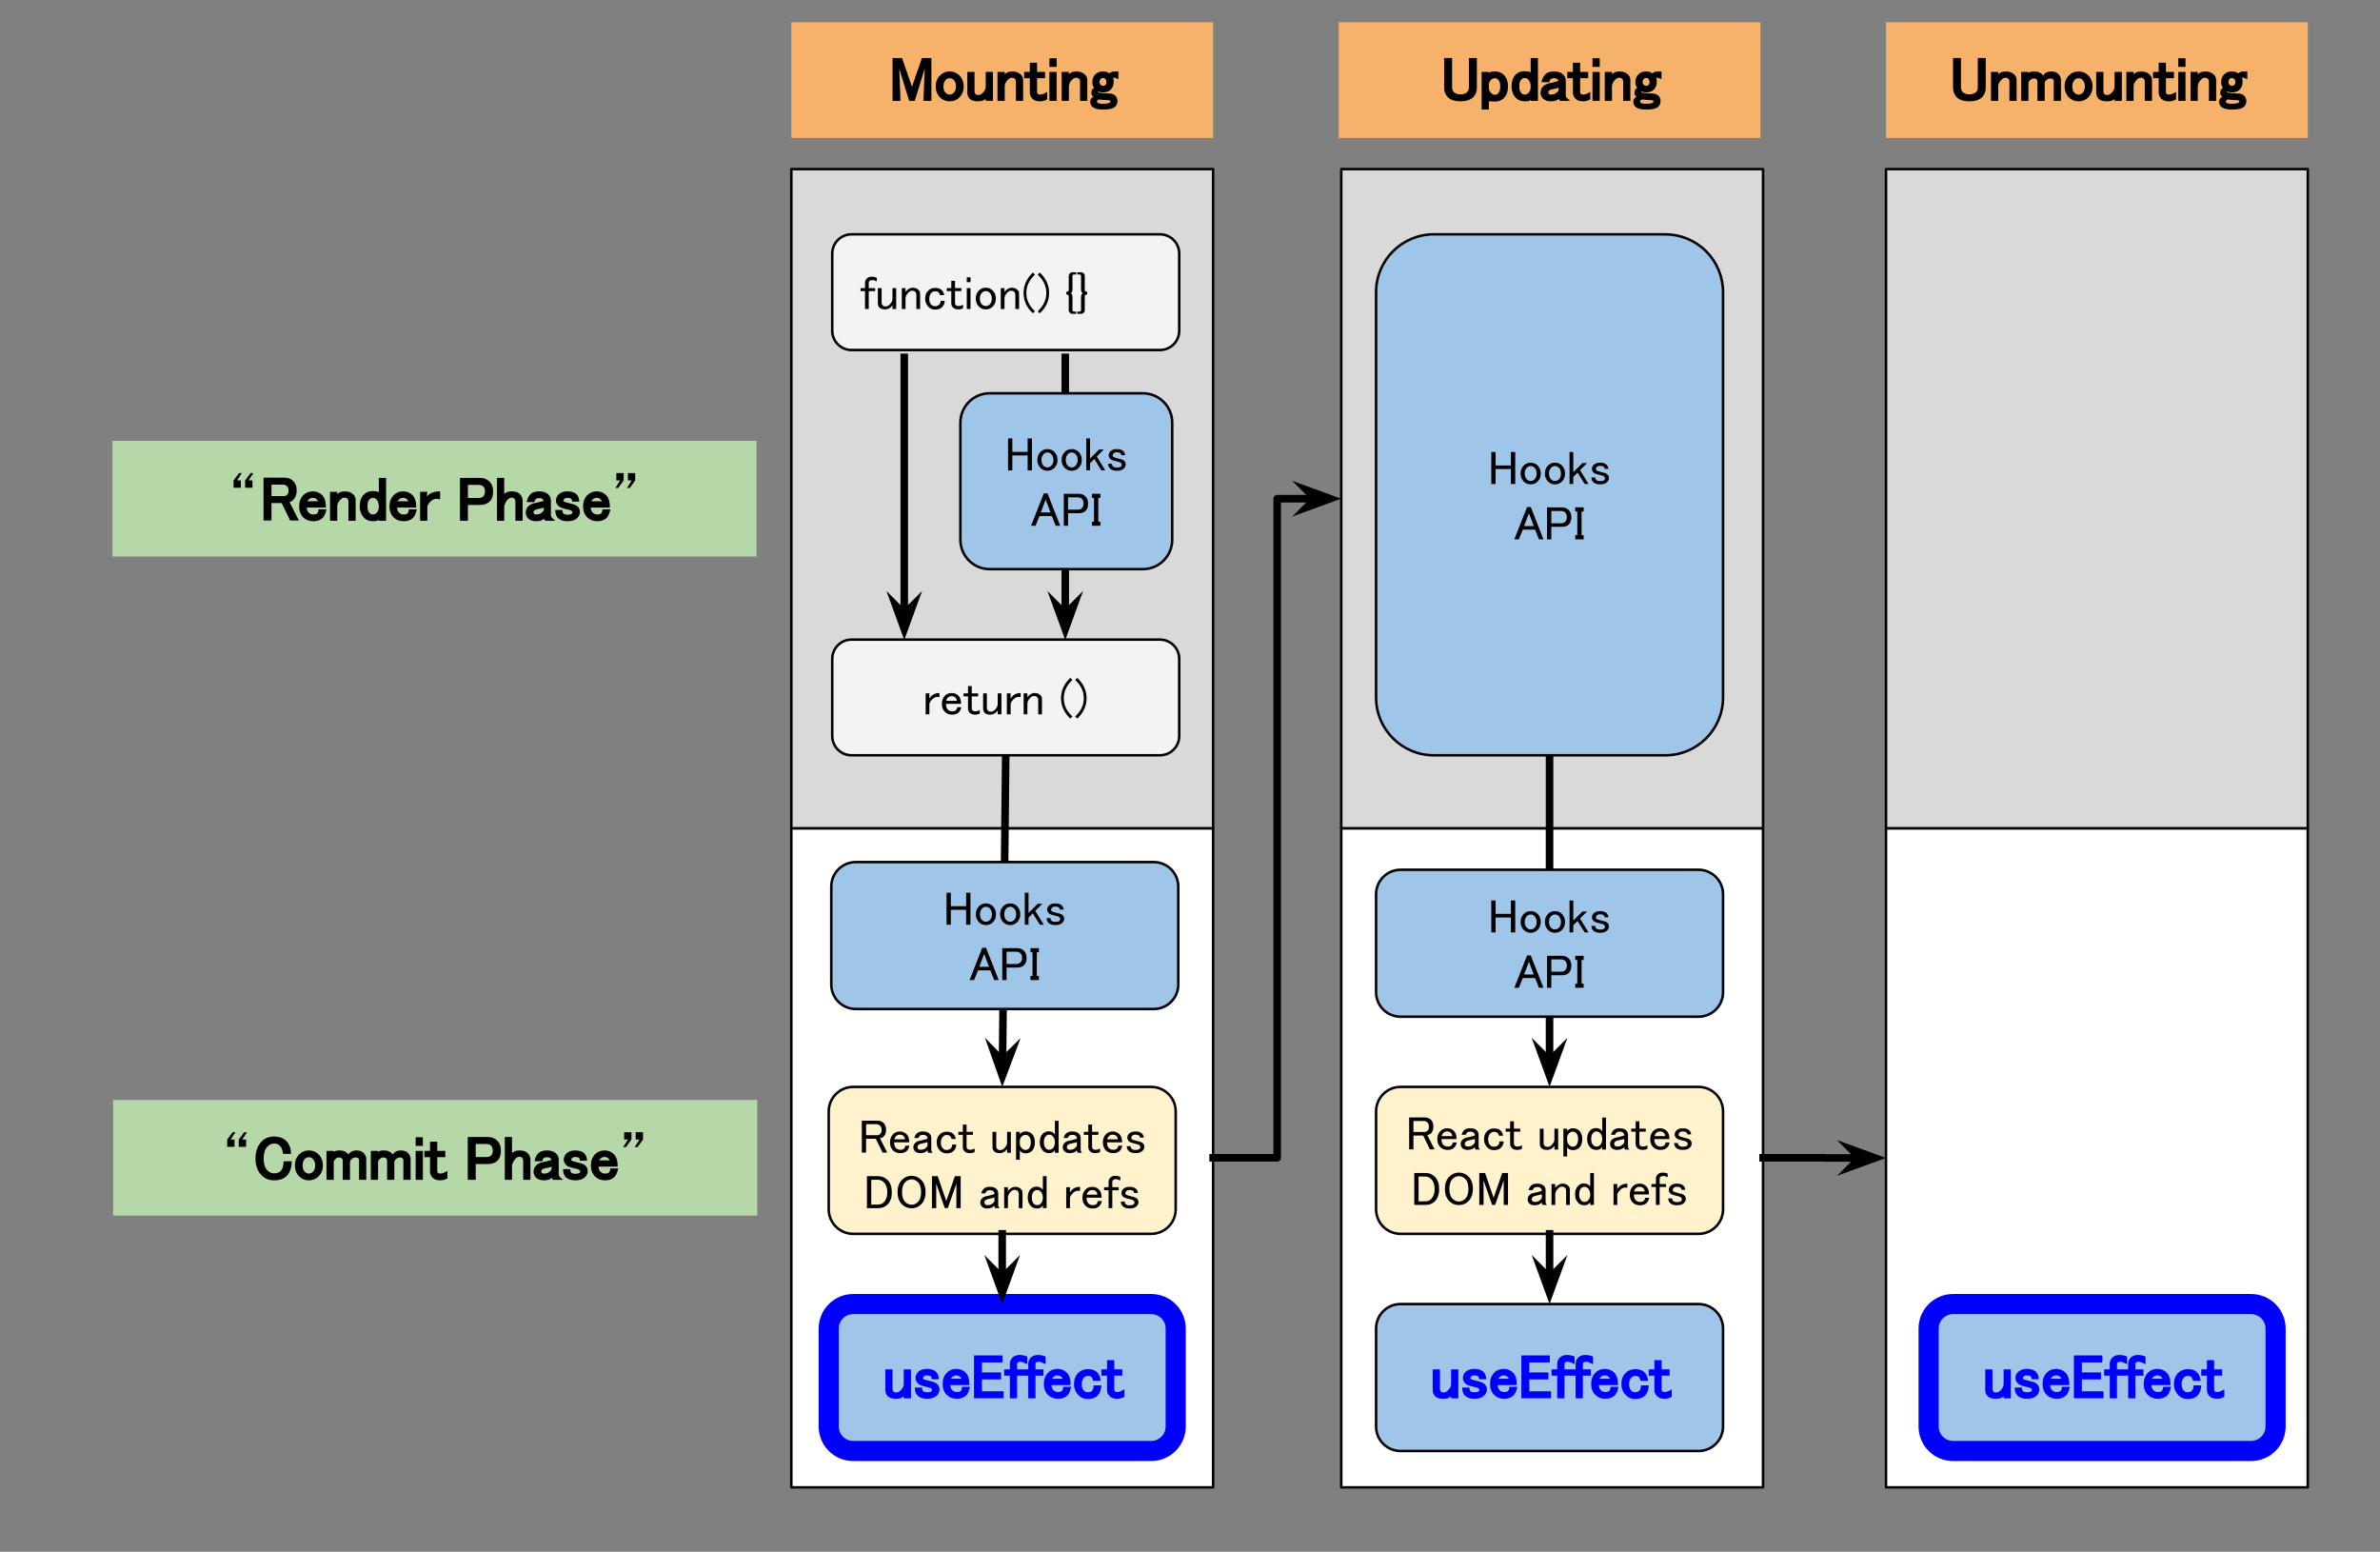 <svg version="1.1" viewBox="0.0 0.0 946.029 616.714" fill="none" stroke="none" stroke-linecap="square" stroke-miterlimit="10" xmlns:xlink="http://www.w3.org/1999/xlink" xmlns="http://www.w3.org/2000/svg"><rect x="0.0" y="0.0" width="946.029" height="616.714" fill="#808080" stroke="none"/><clipPath id="p.0"><path d="m0 0l946.029 0l0 616.714l-946.029 0l0 -616.714z" clip-rule="nonzero"/></clipPath><g clip-path="url(#p.0)"><path fill="#000000" fill-opacity="0.0" d="m0 0l946.029 0l0 616.714l-946.029 0z" fill-rule="evenodd"/><path fill="#ffffff" d="m314.546 329.165l167.654 0l0 261.953l-167.654 0z" fill-rule="evenodd"/><path stroke="#000000" stroke-width="1.0" stroke-linejoin="round" stroke-linecap="butt" d="m314.546 329.165l167.654 0l0 261.953l-167.654 0z" fill-rule="evenodd"/><path fill="#ffffff" d="m533.139 329.165l167.654 0l0 261.953l-167.654 0z" fill-rule="evenodd"/><path stroke="#000000" stroke-width="1.0" stroke-linejoin="round" stroke-linecap="butt" d="m533.139 329.165l167.654 0l0 261.953l-167.654 0z" fill-rule="evenodd"/><path fill="#ffffff" d="m749.672 329.165l167.654 0l0 261.953l-167.654 0z" fill-rule="evenodd"/><path stroke="#000000" stroke-width="1.0" stroke-linejoin="round" stroke-linecap="butt" d="m749.672 329.165l167.654 0l0 261.953l-167.654 0z" fill-rule="evenodd"/><path fill="#d9d9d9" d="m314.546 67.213l167.654 0l0 261.953l-167.654 0z" fill-rule="evenodd"/><path stroke="#000000" stroke-width="1.0" stroke-linejoin="round" stroke-linecap="butt" d="m314.546 67.213l167.654 0l0 261.953l-167.654 0z" fill-rule="evenodd"/><path fill="#d9d9d9" d="m533.139 67.213l167.654 0l0 261.953l-167.654 0z" fill-rule="evenodd"/><path stroke="#000000" stroke-width="1.0" stroke-linejoin="round" stroke-linecap="butt" d="m533.139 67.213l167.654 0l0 261.953l-167.654 0z" fill-rule="evenodd"/><path fill="#d9d9d9" d="m749.672 67.213l167.654 0l0 261.953l-167.654 0z" fill-rule="evenodd"/><path stroke="#000000" stroke-width="1.0" stroke-linejoin="round" stroke-linecap="butt" d="m749.672 67.213l167.654 0l0 261.953l-167.654 0z" fill-rule="evenodd"/><path fill="#f6b26b" d="m314.549 8.832l167.654 0l0 45.984l-167.654 0z" fill-rule="evenodd"/><path fill="#000000" d="m354.782 23.052l3.766 0l3.953 11.437l3.953 -11.437l3.766 0l0 17.031l-3.156 0l0.5 -12.781l-3.953 12.781l-2.219 0l-3.953 -12.781l0.5 12.781l-3.156 0l0 -17.031zm17.156 11.281q0 -2.641 1.734 -4.391q1.562 -1.547 3.828 -1.547q2.266 0 3.828 1.547q1.734 1.75 1.734 4.391q0 2.641 -1.734 4.391q-1.562 1.547 -3.828 1.547q-2.266 0 -3.828 -1.547q-1.734 -1.75 -1.734 -4.391zm5.562 -3.25q-0.922 0 -1.516 0.609q-0.984 0.969 -0.984 2.641q0 1.672 0.891 2.547q0.688 0.703 1.609 0.703q0.922 0 1.609 -0.703q0.891 -0.875 0.891 -2.547q0 -1.672 -0.984 -2.641q-0.594 -0.609 -1.516 -0.609zm7.0 -2.5l2.875 0l0 7.531q0 0.922 0.422 1.328q0.312 0.328 0.953 0.328q1.016 0 1.797 -0.797q1.266 -1.25 1.266 -2.547l0 -5.844l2.875 0l0 11.5l-2.875 0l0 -0.844q-0.75 1.031 -3.156 1.031q-2.172 0 -3.172 -0.984q-0.984 -1.0 -0.984 -2.516l0 -8.187zm14.875 11.5l-2.875 0l0 -11.5l2.875 0l0 0.969q0.953 -1.156 3.062 -1.156q2.078 0 3.359 1.266q0.891 0.906 0.891 2.141l0 8.281l-2.875 0l0 -7.719q0 -0.641 -0.422 -1.047q-0.406 -0.422 -1.234 -0.422q-0.734 0 -1.516 0.797q-1.266 1.25 -1.266 2.641l0 5.75zm9.969 -15.156l2.875 0l0 3.656l3.188 0l0 2.5l-3.188 0l0 5.594q0 0.359 0.328 0.672q0.219 0.234 0.859 0.234q1.172 0 2.844 -1.062l0 2.984q-1.406 0.766 -2.75 0.766q-2.078 0 -3.078 -0.984q-1.078 -1.094 -1.078 -2.422l0 -5.781l-2.25 0l0 -2.5l2.25 0l0 -3.656zm7.781 -1.781l2.875 0l0 3.438l-2.875 0l0 -3.438zm0 5.438l2.875 0l0 11.5l-2.875 0l0 -11.5zm7.75 11.5l-2.875 0l0 -11.5l2.875 0l0 0.969q0.953 -1.156 3.062 -1.156q2.078 0 3.359 1.266q0.891 0.906 0.891 2.141l0 8.281l-2.875 0l0 -7.719q0 -0.641 -0.422 -1.047q-0.406 -0.422 -1.234 -0.422q-0.734 0 -1.516 0.797q-1.266 1.25 -1.266 2.641l0 5.75zm9.312 -7.531q0 -1.797 1.172 -2.984q1.188 -1.172 2.984 -1.172q1.688 0 2.594 0.766q0.766 -0.766 2.281 -0.766l1.344 0l0 3.031q-1.656 -0.688 -2.172 -0.562q0.297 0.391 0.297 1.687q0 1.891 -1.172 3.078q-1.094 1.078 -3.078 1.078q-1.047 0 -1.891 -0.391q-0.047 0.031 -0.047 0.172q0 0.078 0.047 0.109q0.328 0.344 1.828 0.422q1.5 0.094 3.219 0.188q1.125 0.234 1.703 0.797q0.891 0.906 0.891 2.141q0 1.328 -0.891 2.234q-1.188 1.172 -4.859 1.172q-3.109 0 -4.297 -1.172q-0.797 -0.812 -0.797 -1.953q0 -0.859 0.609 -1.484q0.438 -0.422 1.094 -0.422q-0.203 0.234 -0.625 -0.172q-0.609 -0.625 -0.609 -1.578q0 -1.219 1.094 -1.875q-0.719 -0.734 -0.719 -2.344zm4.156 -1.562q-0.453 0 -0.766 0.328q-0.516 0.5 -0.516 1.234q0 0.734 0.422 1.141q0.406 0.422 0.953 0.422q0.641 0 0.953 -0.328q0.422 -0.406 0.422 -1.234q0 -0.734 -0.516 -1.234q-0.312 -0.328 -0.953 -0.328zm1.953 8.812q-2.281 -0.094 -3.422 -0.266q-0.422 0.109 -0.609 0.312q-0.234 0.219 -0.234 0.484q0 0.266 0.234 0.484q0.406 0.422 2.078 0.422q2.328 0 2.828 -0.516q0.234 -0.219 0.234 -0.391q0 -0.172 -0.141 -0.297q-0.219 -0.234 -0.969 -0.234z" fill-rule="nonzero"/><path fill="#f6b26b" d="m532.11 8.832l167.654 0l0 45.984l-167.654 0z" fill-rule="evenodd"/><path fill="#000000" d="m574.031 23.052l3.156 0l0 11.75q0 1.109 0.703 1.797q0.875 0.891 2.641 0.891q1.766 0 2.641 -0.891q0.703 -0.688 0.703 -1.797l0 -11.75l3.156 0l0 11.844q0 2.266 -1.453 3.734q-1.656 1.641 -5.047 1.641q-3.391 0 -5.047 -1.641q-1.453 -1.469 -1.453 -3.734l0 -11.844zm17.781 20.5l-2.875 0l0 -14.969l2.875 0l-0.078 0.5q0.469 -0.688 2.484 -0.688q2.172 0 3.547 1.359q1.641 1.656 1.641 4.578q0 3.016 -1.641 4.672q-1.375 1.359 -3.547 1.359q-2.25 0 -2.406 -0.25l0 3.438zm2.406 -12.469q-0.922 0 -1.609 0.703q-0.797 0.781 -0.797 1.891l0 1.312q0 1.109 0.891 1.984q0.688 0.703 1.516 0.703q0.734 0 1.234 -0.516q0.891 -0.875 0.891 -2.828q0 -1.859 -0.797 -2.641q-0.594 -0.609 -1.328 -0.609zm14.219 -8.031l2.875 0l0 17.031l-2.875 0l0.094 -0.5q-0.359 0.688 -2.406 0.688q-2.172 0 -3.453 -1.266q-1.828 -1.844 -1.828 -4.672q0 -3.016 1.641 -4.672q1.375 -1.359 3.266 -1.359q2.328 0 2.688 0.516l0 -5.766zm-2.406 7.938q-0.734 0 -1.328 0.609q-0.797 0.781 -0.797 2.734q0 1.859 0.891 2.734q0.5 0.516 1.234 0.516q0.922 0 1.516 -0.609q0.891 -0.875 0.891 -2.641q0 -1.766 -0.984 -2.734q-0.594 -0.609 -1.422 -0.609zm6.688 1.687q0.453 -2.062 1.484 -3.109q1.188 -1.172 3.359 -1.172q2.547 0 3.734 1.172q1.078 1.094 1.078 2.516l0 5.906q0 0.781 1.75 2.094l-3.953 0q-0.672 -0.672 -0.516 -0.875q-0.859 1.062 -3.219 1.062q-1.984 0 -3.078 -1.078q-0.984 -1.0 -0.984 -2.328q0 -1.516 0.984 -2.516q1.062 -1.047 2.906 -1.359q1.078 -0.172 1.906 -0.453q1.172 -0.266 1.328 -0.359q0 -0.266 -0.422 -0.672q-0.406 -0.422 -1.234 -0.422q-1.109 0 -1.516 0.422q-0.297 0.281 -0.547 1.172l-3.062 0zm6.859 2.156q-0.016 0.078 -0.5 0.172q-1.594 0.375 -2.438 0.562q-0.609 0.156 -0.875 0.438q-0.328 0.312 -0.328 0.672q0 0.453 0.328 0.766q0.125 0.141 0.859 0.141q1.391 0 2.266 -0.891q0.578 -0.562 0.609 -0.656l0.078 -1.203zm5.641 -9.906l2.875 0l0 3.656l3.188 0l0 2.5l-3.188 0l0 5.594q0 0.359 0.328 0.672q0.219 0.234 0.859 0.234q1.172 0 2.844 -1.062l0 2.984q-1.406 0.766 -2.75 0.766q-2.078 0 -3.078 -0.984q-1.078 -1.094 -1.078 -2.422l0 -5.781l-2.25 0l0 -2.5l2.25 0l0 -3.656zm7.781 -1.781l2.875 0l0 3.438l-2.875 0l0 -3.438zm0 5.438l2.875 0l0 11.5l-2.875 0l0 -11.5zm7.75 11.5l-2.875 0l0 -11.5l2.875 0l0 0.969q0.953 -1.156 3.062 -1.156q2.078 0 3.359 1.266q0.891 0.906 0.891 2.141l0 8.281l-2.875 0l0 -7.719q0 -0.641 -0.422 -1.047q-0.406 -0.422 -1.234 -0.422q-0.734 0 -1.516 0.797q-1.266 1.25 -1.266 2.641l0 5.75zm9.312 -7.531q0 -1.797 1.172 -2.984q1.188 -1.172 2.984 -1.172q1.688 0 2.594 0.766q0.766 -0.766 2.281 -0.766l1.344 0l0 3.031q-1.656 -0.688 -2.172 -0.562q0.297 0.391 0.297 1.687q0 1.891 -1.172 3.078q-1.094 1.078 -3.078 1.078q-1.047 0 -1.891 -0.391q-0.047 0.031 -0.047 0.172q0 0.078 0.047 0.109q0.328 0.344 1.828 0.422q1.5 0.094 3.219 0.188q1.125 0.234 1.703 0.797q0.891 0.906 0.891 2.141q0 1.328 -0.891 2.234q-1.188 1.172 -4.859 1.172q-3.109 0 -4.297 -1.172q-0.797 -0.812 -0.797 -1.953q0 -0.859 0.609 -1.484q0.438 -0.422 1.094 -0.422q-0.203 0.234 -0.625 -0.172q-0.609 -0.625 -0.609 -1.578q0 -1.219 1.094 -1.875q-0.719 -0.734 -0.719 -2.344zm4.156 -1.562q-0.453 0 -0.766 0.328q-0.516 0.5 -0.516 1.234q0 0.734 0.422 1.141q0.406 0.422 0.953 0.422q0.641 0 0.953 -0.328q0.422 -0.406 0.422 -1.234q0 -0.734 -0.516 -1.234q-0.312 -0.328 -0.953 -0.328zm1.953 8.812q-2.281 -0.094 -3.422 -0.266q-0.422 0.109 -0.609 0.312q-0.234 0.219 -0.234 0.484q0 0.266 0.234 0.484q0.406 0.422 2.078 0.422q2.328 0 2.828 -0.516q0.234 -0.219 0.234 -0.391q0 -0.172 -0.141 -0.297q-0.219 -0.234 -0.969 -0.234z" fill-rule="nonzero"/><path fill="#f6b26b" d="m749.672 8.832l167.654 0l0 45.984l-167.654 0z" fill-rule="evenodd"/><path fill="#000000" d="m776.311 23.052l3.156 0l0 11.75q0 1.109 0.703 1.797q0.875 0.891 2.641 0.891q1.766 0 2.641 -0.891q0.703 -0.688 0.703 -1.797l0 -11.75l3.156 0l0 11.844q0 2.266 -1.453 3.734q-1.656 1.641 -5.047 1.641q-3.391 0 -5.047 -1.641q-1.453 -1.469 -1.453 -3.734l0 -11.844zm17.969 17.031l-2.875 0l0 -11.5l2.875 0l0 0.969q0.953 -1.156 3.062 -1.156q2.078 0 3.359 1.266q0.891 0.906 0.891 2.141l0 8.281l-2.875 0l0 -7.719q0 -0.641 -0.422 -1.047q-0.406 -0.422 -1.234 -0.422q-0.734 0 -1.516 0.797q-1.266 1.25 -1.266 2.641l0 5.75zm12.0 0l-2.875 0l0 -11.5l2.875 0l0 0.484q0.453 -0.672 2.312 -0.672q1.984 0 3.078 1.078q0.516 0.531 0.422 0.672q0.906 -1.75 3.344 -1.75q1.703 0 2.703 0.984q1.078 1.094 1.078 2.422l0 8.281l-2.875 0l0 -7.906q0 -0.359 -0.234 -0.578q-0.406 -0.422 -0.953 -0.422q-1.109 0 -1.797 0.703q-0.609 0.594 -0.609 1.047l0 7.156l-2.875 0l0 -7.812q0 -0.359 -0.422 -0.766q-0.312 -0.328 -1.047 -0.328q-0.828 0 -1.422 0.609q-0.703 0.687 -0.703 1.234l0 7.062zm14.375 -5.75q0 -2.641 1.734 -4.391q1.562 -1.547 3.828 -1.547q2.266 0 3.828 1.547q1.734 1.75 1.734 4.391q0 2.641 -1.734 4.391q-1.562 1.547 -3.828 1.547q-2.266 0 -3.828 -1.547q-1.734 -1.75 -1.734 -4.391zm5.562 -3.25q-0.922 0 -1.516 0.609q-0.984 0.969 -0.984 2.641q0 1.672 0.891 2.547q0.688 0.703 1.609 0.703q0.922 0 1.609 -0.703q0.891 -0.875 0.891 -2.547q0 -1.672 -0.984 -2.641q-0.594 -0.609 -1.516 -0.609zm7.0 -2.5l2.875 0l0 7.531q0 0.922 0.422 1.328q0.312 0.328 0.953 0.328q1.016 0 1.797 -0.797q1.266 -1.25 1.266 -2.547l0 -5.844l2.875 0l0 11.5l-2.875 0l0 -0.844q-0.75 1.031 -3.156 1.031q-2.172 0 -3.172 -0.984q-0.984 -1.0 -0.984 -2.516l0 -8.187zm14.875 11.5l-2.875 0l0 -11.5l2.875 0l0 0.969q0.953 -1.156 3.062 -1.156q2.078 0 3.359 1.266q0.891 0.906 0.891 2.141l0 8.281l-2.875 0l0 -7.719q0 -0.641 -0.422 -1.047q-0.406 -0.422 -1.234 -0.422q-0.734 0 -1.516 0.797q-1.266 1.25 -1.266 2.641l0 5.75zm9.969 -15.156l2.875 0l0 3.656l3.188 0l0 2.5l-3.188 0l0 5.594q0 0.359 0.328 0.672q0.219 0.234 0.859 0.234q1.172 0 2.844 -1.062l0 2.984q-1.406 0.766 -2.75 0.766q-2.078 0 -3.078 -0.984q-1.078 -1.094 -1.078 -2.422l0 -5.781l-2.25 0l0 -2.5l2.25 0l0 -3.656zm7.781 -1.781l2.875 0l0 3.438l-2.875 0l0 -3.438zm0 5.438l2.875 0l0 11.5l-2.875 0l0 -11.5zm7.75 11.5l-2.875 0l0 -11.5l2.875 0l0 0.969q0.953 -1.156 3.062 -1.156q2.078 0 3.359 1.266q0.891 0.906 0.891 2.141l0 8.281l-2.875 0l0 -7.719q0 -0.641 -0.422 -1.047q-0.406 -0.422 -1.234 -0.422q-0.734 0 -1.516 0.797q-1.266 1.25 -1.266 2.641l0 5.75zm9.312 -7.531q0 -1.797 1.172 -2.984q1.188 -1.172 2.984 -1.172q1.688 0 2.594 0.766q0.766 -0.766 2.281 -0.766l1.344 0l0 3.031q-1.656 -0.688 -2.172 -0.562q0.297 0.391 0.297 1.687q0 1.891 -1.172 3.078q-1.094 1.078 -3.078 1.078q-1.047 0 -1.891 -0.391q-0.047 0.031 -0.047 0.172q0 0.078 0.047 0.109q0.328 0.344 1.828 0.422q1.5 0.094 3.219 0.188q1.125 0.234 1.703 0.797q0.891 0.906 0.891 2.141q0 1.328 -0.891 2.234q-1.188 1.172 -4.859 1.172q-3.109 0 -4.297 -1.172q-0.797 -0.812 -0.797 -1.953q0 -0.859 0.609 -1.484q0.438 -0.422 1.094 -0.422q-0.203 0.234 -0.625 -0.172q-0.609 -0.625 -0.609 -1.578q0 -1.219 1.094 -1.875q-0.719 -0.734 -0.719 -2.344zm4.156 -1.562q-0.453 0 -0.766 0.328q-0.516 0.5 -0.516 1.234q0 0.734 0.422 1.141q0.406 0.422 0.953 0.422q0.641 0 0.953 -0.328q0.422 -0.406 0.422 -1.234q0 -0.734 -0.516 -1.234q-0.312 -0.328 -0.953 -0.328zm1.953 8.812q-2.281 -0.094 -3.422 -0.266q-0.422 0.109 -0.609 0.312q-0.234 0.219 -0.234 0.484q0 0.266 0.234 0.484q0.406 0.422 2.078 0.422q2.328 0 2.828 -0.516q0.234 -0.219 0.234 -0.391q0 -0.172 -0.141 -0.297q-0.219 -0.234 -0.969 -0.234z" fill-rule="nonzero"/><path fill="#b6d7a8" d="m44.711 175.205l256 0l0 45.984l-256 0z" fill-rule="evenodd"/><path fill="#000000" d="m97.43 193.838l0 -2.906l2.156 -2.906l1.125 0l-1.875 2.906l1.5 0l0 2.906l-2.906 0zm-4.594 0l0 -2.906l2.156 -2.906l1.125 0l-1.875 2.906l1.5 0l0 2.906l-2.906 0z" fill-rule="nonzero"/><path fill="#000000" d="m104.743 189.838l8.375 0q2.078 0 3.453 1.359q1.359 1.375 1.359 3.734q0 2.359 -1.359 3.734q-0.781 0.766 -1.484 0.875l3.719 7.328l-3.469 0l-3.375 -6.938l-4.062 0l0 6.938l-3.156 0l0 -17.031zm3.156 2.781l0 4.531l5.031 0q0.734 0 1.234 -0.516q0.516 -0.5 0.516 -1.703q0 -1.109 -0.609 -1.703q-0.594 -0.609 -1.422 -0.609l-4.75 0zm11.0 8.594q0 -2.734 1.734 -4.484q1.469 -1.453 3.734 -1.453q2.172 0 3.734 1.547q1.453 1.469 1.453 4.891l-7.594 0q0 1.266 0.797 2.047q0.688 0.703 1.797 0.703q1.109 0 1.516 -0.422q0.516 -0.5 0.516 -1.641l3.188 0q-0.547 2.438 -1.484 3.391q-1.375 1.359 -3.734 1.359q-2.453 0 -4.016 -1.547q-1.641 -1.656 -1.641 -4.391zm5.375 -3.344q-0.922 0 -1.516 0.609q-0.562 0.547 -0.594 0.734l4.234 0q0 -0.234 -0.609 -0.828q-0.5 -0.516 -1.516 -0.516zm9.781 9.094l-2.875 0l0 -11.5l2.875 0l0 0.969q0.953 -1.156 3.062 -1.156q2.078 0 3.359 1.266q0.891 0.906 0.891 2.141l0 8.281l-2.875 0l0 -7.719q0 -0.641 -0.422 -1.047q-0.406 -0.422 -1.234 -0.422q-0.734 0 -1.516 0.797q-1.266 1.25 -1.266 2.641l0 5.75zm16.531 -17.031l2.875 0l0 17.031l-2.875 0l0.094 -0.5q-0.359 0.688 -2.406 0.688q-2.172 0 -3.453 -1.266q-1.828 -1.844 -1.828 -4.672q0 -3.016 1.641 -4.672q1.375 -1.359 3.266 -1.359q2.328 0 2.688 0.516l0 -5.766zm-2.406 7.938q-0.734 0 -1.328 0.609q-0.797 0.781 -0.797 2.734q0 1.859 0.891 2.734q0.5 0.516 1.234 0.516q0.922 0 1.516 -0.609q0.891 -0.875 0.891 -2.641q0 -1.766 -0.984 -2.734q-0.594 -0.609 -1.422 -0.609zm6.625 3.344q0 -2.734 1.734 -4.484q1.469 -1.453 3.734 -1.453q2.172 0 3.734 1.547q1.453 1.469 1.453 4.891l-7.594 0q0 1.266 0.797 2.047q0.688 0.703 1.797 0.703q1.109 0 1.516 -0.422q0.516 -0.5 0.516 -1.641l3.188 0q-0.547 2.438 -1.484 3.391q-1.375 1.359 -3.734 1.359q-2.453 0 -4.016 -1.547q-1.641 -1.656 -1.641 -4.391zm5.375 -3.344q-0.922 0 -1.516 0.609q-0.562 0.547 -0.594 0.734l4.234 0q0 -0.234 -0.609 -0.828q-0.5 -0.516 -1.516 -0.516zm9.859 -0.953q1.656 -1.641 4.891 -1.641l0 3.203q-0.938 -0.234 -1.531 -0.234q-1.203 0 -2.266 1.078q-0.953 0.938 -1.266 1.875l0 5.766l-2.875 0l0 -11.5l2.875 0l-0.25 2.234q-0.172 -0.172 0.422 -0.781zm12.797 -6.984l8.0 0q2.266 0 3.734 1.453q1.453 1.469 1.453 4.016q0 2.547 -1.359 3.922q-1.375 1.359 -3.828 1.359l-4.844 0l0 6.281l-3.156 0l0 -17.031zm3.156 2.781l0 5.188l4.375 0q1.109 0 1.703 -0.609q0.703 -0.688 0.703 -1.891q0 -1.391 -0.609 -1.984q-0.688 -0.703 -1.797 -0.703l-4.375 0zm11.562 -2.781l2.875 0l0 6.438q0.844 -1.094 2.969 -1.094q2.172 0 3.266 1.078q1.078 1.094 1.078 2.609l0 8.0l-2.875 0l0 -7.531q0 -0.828 -0.516 -1.328q-0.312 -0.328 -0.953 -0.328q-0.828 0 -1.516 0.703q-0.953 0.938 -1.453 2.625l0 5.859l-2.875 0l0 -17.031zm11.781 9.625q0.453 -2.062 1.484 -3.109q1.188 -1.172 3.359 -1.172q2.547 0 3.734 1.172q1.078 1.094 1.078 2.516l0 5.906q0 0.781 1.75 2.094l-3.953 0q-0.672 -0.672 -0.516 -0.875q-0.859 1.062 -3.219 1.062q-1.984 0 -3.078 -1.078q-0.984 -1.0 -0.984 -2.328q0 -1.516 0.984 -2.516q1.062 -1.047 2.906 -1.359q1.078 -0.172 1.906 -0.453q1.172 -0.266 1.328 -0.359q0 -0.266 -0.422 -0.672q-0.406 -0.422 -1.234 -0.422q-1.109 0 -1.516 0.422q-0.297 0.281 -0.547 1.172l-3.062 0zm6.859 2.156q-0.016 0.078 -0.5 0.172q-1.594 0.375 -2.438 0.562q-0.609 0.156 -0.875 0.438q-0.328 0.312 -0.328 0.672q0 0.453 0.328 0.766q0.125 0.141 0.859 0.141q1.391 0 2.266 -0.891q0.578 -0.562 0.609 -0.656l0.078 -1.203zm4.797 -2.75q0 -1.422 0.984 -2.422q1.281 -1.266 3.547 -1.266q2.453 0 3.641 1.172q1.078 1.094 1.078 2.922l-2.812 0q-0.125 -0.922 -0.297 -1.078q-0.406 -0.422 -1.703 -0.422q-0.734 0 -1.141 0.422q-0.328 0.312 -0.328 0.672q0 0.172 0.141 0.297q0.266 0.281 2.094 0.719q1.25 0.281 2.125 0.578q0.859 0.312 1.312 0.766q0.891 0.906 0.891 2.141q0 1.328 -1.078 2.422q-1.281 1.266 -3.828 1.266q-2.547 0 -3.828 -1.266q-1.078 -1.094 -1.078 -3.203l2.828 0q0.125 1.109 0.375 1.359q0.5 0.516 1.609 0.516q1.391 0 1.797 -0.422q0.234 -0.219 0.234 -0.578q0 -0.172 -0.328 -0.484q-0.266 -0.281 -0.969 -0.438q-1.719 -0.375 -2.562 -0.656q-1.156 -0.312 -1.719 -0.875q-0.984 -1.0 -0.984 -2.141zm10.781 2.25q0 -2.734 1.734 -4.484q1.469 -1.453 3.734 -1.453q2.172 0 3.734 1.547q1.453 1.469 1.453 4.891l-7.594 0q0 1.266 0.797 2.047q0.688 0.703 1.797 0.703q1.109 0 1.516 -0.422q0.516 -0.5 0.516 -1.641l3.188 0q-0.547 2.438 -1.484 3.391q-1.375 1.359 -3.734 1.359q-2.453 0 -4.016 -1.547q-1.641 -1.656 -1.641 -4.391zm5.375 -3.344q-0.922 0 -1.516 0.609q-0.562 0.547 -0.594 0.734l4.234 0q0 -0.234 -0.609 -0.828q-0.5 -0.516 -1.516 -0.516z" fill-rule="nonzero"/><path fill="#000000" d="m250.336 193.932l-1.125 0l1.875 -3.0l-1.5 0l0 -2.906l2.906 0l0 2.906l-2.156 3.0zm-4.594 0l-1.125 0l1.875 -3.0l-1.5 0l0 -2.906l2.906 0l0 2.906l-2.156 3.0z" fill-rule="nonzero"/><path fill="#000000" fill-opacity="0.0" d="m482.199 460.142l25.47 0l0 -261.953l25.459 0" fill-rule="evenodd"/><path stroke="#000000" stroke-width="3.0" stroke-linejoin="round" stroke-linecap="butt" d="m482.199 460.142l25.47 0l0 -261.953l15.178 0" fill-rule="evenodd"/><path fill="#000000" stroke="#000000" stroke-width="3.0" stroke-linecap="butt" d="m522.847 198.189l-3.374 3.374l9.269 -3.374l-9.269 -3.374z" fill-rule="evenodd"/><path fill="#000000" fill-opacity="0.0" d="m700.793 460.142l24.439 0l0 0.063l24.442 0" fill-rule="evenodd"/><path stroke="#000000" stroke-width="3.0" stroke-linejoin="round" stroke-linecap="butt" d="m700.793 460.142l24.439 0l0 0.063l14.161 0" fill-rule="evenodd"/><path fill="#000000" stroke="#000000" stroke-width="3.0" stroke-linecap="butt" d="m739.393 460.205l-3.374 3.374l9.269 -3.374l-9.269 -3.374z" fill-rule="evenodd"/><path fill="#000000" fill-opacity="0.0" d="m399.769 300.173l-1.386 131.811" fill-rule="evenodd"/><path stroke="#000000" stroke-width="3.0" stroke-linejoin="round" stroke-linecap="butt" d="m399.769 300.173l-1.278 121.53" fill-rule="evenodd"/><path fill="#000000" stroke="#000000" stroke-width="3.0" stroke-linecap="butt" d="m398.491 421.704l-3.338 -3.409l3.276 9.304l3.471 -9.233z" fill-rule="evenodd"/><path fill="#000000" fill-opacity="0.0" d="m615.934 300.181l0 131.78" fill-rule="evenodd"/><path stroke="#000000" stroke-width="3.0" stroke-linejoin="round" stroke-linecap="butt" d="m615.934 300.181l0 121.498" fill-rule="evenodd"/><path fill="#000000" stroke="#000000" stroke-width="3.0" stroke-linecap="butt" d="m615.934 421.679l-3.374 -3.374l3.374 9.269l3.374 -9.269z" fill-rule="evenodd"/><path fill="#b6d7a8" d="m44.995 437.15l256.0 0l0 45.984l-256.0 0z" fill-rule="evenodd"/><path fill="#000000" d="m94.901 455.783l0 -2.906l2.156 -2.906l1.125 0l-1.875 2.906l1.5 0l0 2.906l-2.906 0zm-4.594 0l0 -2.906l2.156 -2.906l1.125 0l-1.875 2.906l1.5 0l0 2.906l-2.906 0z" fill-rule="nonzero"/><path fill="#000000" d="m101.557 460.44q0 -4.328 2.484 -6.828q1.938 -1.922 4.953 -1.922q3.016 0 4.766 1.734q1.828 1.828 1.938 5.172l-3.219 0q-0.219 -2.25 -1.125 -3.141q-0.969 -0.984 -2.359 -0.984q-1.484 0 -2.641 1.172q-1.547 1.531 -1.547 4.797q0 3.266 1.547 4.797q1.062 1.078 2.641 1.078q1.672 0 2.547 -0.891q1.172 -1.156 1.172 -3.891l3.266 0q-0.109 3.906 -2.031 5.828q-1.75 1.734 -4.953 1.734q-3.016 0 -4.953 -1.922q-2.484 -2.5 -2.484 -6.734zm15.656 2.719q0 -2.641 1.734 -4.391q1.562 -1.547 3.828 -1.547q2.266 0 3.828 1.547q1.734 1.75 1.734 4.391q0 2.641 -1.734 4.391q-1.562 1.547 -3.828 1.547q-2.266 0 -3.828 -1.547q-1.734 -1.75 -1.734 -4.391zm5.562 -3.25q-0.922 0 -1.516 0.609q-0.984 0.969 -0.984 2.641q0 1.672 0.891 2.547q0.688 0.703 1.609 0.703q0.922 0 1.609 -0.703q0.891 -0.875 0.891 -2.547q0 -1.672 -0.984 -2.641q-0.594 -0.609 -1.516 -0.609zm9.875 9.0l-2.875 0l0 -11.5l2.875 0l0 0.484q0.453 -0.672 2.312 -0.672q1.984 0 3.078 1.078q0.516 0.531 0.422 0.672q0.906 -1.75 3.344 -1.75q1.703 0 2.703 0.984q1.078 1.094 1.078 2.422l0 8.281l-2.875 0l0 -7.906q0 -0.359 -0.234 -0.578q-0.406 -0.422 -0.953 -0.422q-1.109 0 -1.797 0.703q-0.609 0.594 -0.609 1.047l0 7.156l-2.875 0l0 -7.812q0 -0.359 -0.422 -0.766q-0.312 -0.328 -1.047 -0.328q-0.828 0 -1.422 0.609q-0.703 0.688 -0.703 1.234l0 7.062zm17.625 0l-2.875 0l0 -11.5l2.875 0l0 0.484q0.453 -0.672 2.312 -0.672q1.984 0 3.078 1.078q0.516 0.531 0.422 0.672q0.906 -1.75 3.344 -1.75q1.703 0 2.703 0.984q1.078 1.094 1.078 2.422l0 8.281l-2.875 0l0 -7.906q0 -0.359 -0.234 -0.578q-0.406 -0.422 -0.953 -0.422q-1.109 0 -1.797 0.703q-0.609 0.594 -0.609 1.047l0 7.156l-2.875 0l0 -7.812q0 -0.359 -0.422 -0.766q-0.312 -0.328 -1.047 -0.328q-0.828 0 -1.422 0.609q-0.703 0.688 -0.703 1.234l0 7.062zm14.938 -16.938l2.875 0l0 3.438l-2.875 0l0 -3.438zm0 5.438l2.875 0l0 11.5l-2.875 0l0 -11.5zm5.719 -3.656l2.875 0l0 3.656l3.188 0l0 2.5l-3.188 0l0 5.594q0 0.359 0.328 0.672q0.219 0.234 0.859 0.234q1.172 0 2.844 -1.062l0 2.984q-1.406 0.766 -2.75 0.766q-2.078 0 -3.078 -0.984q-1.078 -1.094 -1.078 -2.422l0 -5.781l-2.25 0l0 -2.5l2.25 0l0 -3.656zm15.0 -1.875l8.0 0q2.266 0 3.734 1.453q1.453 1.469 1.453 4.016q0 2.547 -1.359 3.922q-1.375 1.359 -3.828 1.359l-4.844 0l0 6.281l-3.156 0l0 -17.031zm3.156 2.781l0 5.188l4.375 0q1.109 0 1.703 -0.609q0.703 -0.688 0.703 -1.891q0 -1.391 -0.609 -1.984q-0.688 -0.703 -1.797 -0.703l-4.375 0zm11.562 -2.781l2.875 0l0 6.438q0.844 -1.094 2.969 -1.094q2.172 0 3.266 1.078q1.078 1.094 1.078 2.609l0 8.0l-2.875 0l0 -7.531q0 -0.828 -0.516 -1.328q-0.312 -0.328 -0.953 -0.328q-0.828 0 -1.516 0.703q-0.953 0.938 -1.453 2.625l0 5.859l-2.875 0l0 -17.031zm11.781 9.625q0.453 -2.062 1.484 -3.109q1.188 -1.172 3.359 -1.172q2.547 0 3.734 1.172q1.078 1.094 1.078 2.516l0 5.906q0 0.781 1.75 2.094l-3.953 0q-0.672 -0.672 -0.516 -0.875q-0.859 1.062 -3.219 1.062q-1.984 0 -3.078 -1.078q-0.984 -1.0 -0.984 -2.328q0 -1.516 0.984 -2.516q1.062 -1.047 2.906 -1.359q1.078 -0.172 1.906 -0.453q1.172 -0.266 1.328 -0.359q0 -0.266 -0.422 -0.672q-0.406 -0.422 -1.234 -0.422q-1.109 0 -1.516 0.422q-0.297 0.281 -0.547 1.172l-3.062 0zm6.859 2.156q-0.016 0.078 -0.5 0.172q-1.594 0.375 -2.438 0.562q-0.609 0.156 -0.875 0.438q-0.328 0.312 -0.328 0.672q0 0.453 0.328 0.766q0.125 0.141 0.859 0.141q1.391 0 2.266 -0.891q0.578 -0.562 0.609 -0.656l0.078 -1.203zm4.797 -2.75q0 -1.422 0.984 -2.422q1.281 -1.266 3.547 -1.266q2.453 0 3.641 1.172q1.078 1.094 1.078 2.922l-2.812 0q-0.125 -0.922 -0.297 -1.078q-0.406 -0.422 -1.703 -0.422q-0.734 0 -1.141 0.422q-0.328 0.312 -0.328 0.672q0 0.172 0.141 0.297q0.266 0.281 2.094 0.719q1.25 0.281 2.125 0.578q0.859 0.312 1.312 0.766q0.891 0.906 0.891 2.141q0 1.328 -1.078 2.422q-1.281 1.266 -3.828 1.266q-2.547 0 -3.828 -1.266q-1.078 -1.094 -1.078 -3.203l2.828 0q0.125 1.109 0.375 1.359q0.5 0.516 1.609 0.516q1.391 0 1.797 -0.422q0.234 -0.219 0.234 -0.578q0 -0.172 -0.328 -0.484q-0.266 -0.281 -0.969 -0.438q-1.719 -0.375 -2.562 -0.656q-1.156 -0.312 -1.719 -0.875q-0.984 -1.0 -0.984 -2.141zm10.781 2.25q0 -2.734 1.734 -4.484q1.469 -1.453 3.734 -1.453q2.172 0 3.734 1.547q1.453 1.469 1.453 4.891l-7.594 0q0 1.266 0.797 2.047q0.688 0.703 1.797 0.703q1.109 0 1.516 -0.422q0.516 -0.5 0.516 -1.641l3.188 0q-0.547 2.438 -1.484 3.391q-1.375 1.359 -3.734 1.359q-2.453 0 -4.016 -1.547q-1.641 -1.656 -1.641 -4.391zm5.375 -3.344q-0.922 0 -1.516 0.609q-0.562 0.547 -0.594 0.734l4.234 0q0 -0.234 -0.609 -0.828q-0.5 -0.516 -1.516 -0.516z" fill-rule="nonzero"/><path fill="#000000" d="m253.432 455.877l-1.125 0l1.875 -3.0l-1.5 0l0 -2.906l2.906 0l0 2.906l-2.156 3.0zm-4.594 0l-1.125 0l1.875 -3.0l-1.5 0l0 -2.906l2.906 0l0 2.906l-2.156 3.0z" fill-rule="nonzero"/><path fill="#fff2cc" d="m329.407 441.704l0 0c0 -5.375 4.357 -9.732 9.732 -9.732l118.456 0c2.581 0 5.057 1.025 6.882 2.851c1.825 1.825 2.851 4.301 2.851 6.882l0 38.929c0 5.375 -4.357 9.732 -9.732 9.732l-118.456 0c-5.375 0 -9.732 -4.357 -9.732 -9.732z" fill-rule="evenodd"/><path stroke="#000000" stroke-width="1.0" stroke-linejoin="round" stroke-linecap="butt" d="m329.407 441.704l0 0c0 -5.375 4.357 -9.732 9.732 -9.732l118.456 0c2.581 0 5.057 1.025 6.882 2.851c1.825 1.825 2.851 4.301 2.851 6.882l0 38.929c0 5.375 -4.357 9.732 -9.732 9.732l-118.456 0c-5.375 0 -9.732 -4.357 -9.732 -9.732z" fill-rule="evenodd"/><path fill="#9fc5e8" d="m329.407 528.003l0 0c0 -5.375 4.357 -9.732 9.732 -9.732l118.456 0c2.581 0 5.057 1.025 6.882 2.851c1.825 1.825 2.851 4.301 2.851 6.882l0 38.929c0 5.375 -4.357 9.732 -9.732 9.732l-118.456 0c-5.375 0 -9.732 -4.357 -9.732 -9.732z" fill-rule="evenodd"/><path stroke="#0000ff" stroke-width="8.0" stroke-linejoin="round" stroke-linecap="butt" d="m329.407 528.003l0 0c0 -5.375 4.357 -9.732 9.732 -9.732l118.456 0c2.581 0 5.057 1.025 6.882 2.851c1.825 1.825 2.851 4.301 2.851 6.882l0 38.929c0 5.375 -4.357 9.732 -9.732 9.732l-118.456 0c-5.375 0 -9.732 -4.357 -9.732 -9.732z" fill-rule="evenodd"/><path fill="#0000ff" d="m351.914 544.226l2.875 0l0 7.531q0 0.922 0.422 1.328q0.312 0.328 0.953 0.328q1.016 0 1.797 -0.797q1.266 -1.25 1.266 -2.547l0 -5.844l2.875 0l0 11.5l-2.875 0l0 -0.844q-0.75 1.031 -3.156 1.031q-2.172 0 -3.172 -0.984q-0.984 -1.0 -0.984 -2.516l0 -8.188zm12.0 3.5q0 -1.422 0.984 -2.422q1.281 -1.266 3.547 -1.266q2.453 0 3.641 1.172q1.078 1.094 1.078 2.922l-2.812 0q-0.125 -0.922 -0.297 -1.078q-0.406 -0.422 -1.703 -0.422q-0.734 0 -1.141 0.422q-0.328 0.312 -0.328 0.672q0 0.172 0.141 0.297q0.266 0.281 2.094 0.719q1.25 0.281 2.125 0.578q0.859 0.312 1.312 0.766q0.891 0.906 0.891 2.141q0 1.328 -1.078 2.422q-1.281 1.266 -3.828 1.266q-2.547 0 -3.828 -1.266q-1.078 -1.094 -1.078 -3.203l2.828 0q0.125 1.109 0.375 1.359q0.5 0.516 1.609 0.516q1.391 0 1.797 -0.422q0.234 -0.219 0.234 -0.578q0 -0.172 -0.328 -0.484q-0.266 -0.281 -0.969 -0.438q-1.719 -0.375 -2.562 -0.656q-1.156 -0.312 -1.719 -0.875q-0.984 -1.0 -0.984 -2.141zm10.781 2.25q0 -2.734 1.734 -4.484q1.469 -1.453 3.734 -1.453q2.172 0 3.734 1.547q1.453 1.469 1.453 4.891l-7.594 0q0 1.266 0.797 2.047q0.688 0.703 1.797 0.703q1.109 0 1.516 -0.422q0.516 -0.5 0.516 -1.641l3.188 0q-0.547 2.438 -1.484 3.391q-1.375 1.359 -3.734 1.359q-2.453 0 -4.016 -1.547q-1.641 -1.656 -1.641 -4.391zm5.375 -3.344q-0.922 0 -1.516 0.609q-0.562 0.547 -0.594 0.734l4.234 0q0 -0.234 -0.609 -0.828q-0.5 -0.516 -1.516 -0.516zm7.094 -7.938l11.312 0l0 2.781l-8.156 0l0 3.969l7.594 0l0 2.781l-7.594 0l0 4.719l8.625 0l0 2.781l-11.781 0l0 -17.031zm17.125 5.531l3.188 0l0 2.5l-3.188 0l0 9.0l-2.875 0l0 -9.0l-2.25 0l0 -2.5l2.25 0l0 -2.125q0 -1.516 0.984 -2.516q1.094 -1.078 2.891 -1.078q1.312 0 3.031 0.609l0 3.047q-1.938 -0.969 -2.656 -0.969q-0.828 0 -1.141 0.328q-0.234 0.219 -0.234 0.578l0 2.125zm7.312 0l3.188 0l0 2.5l-3.188 0l0 9.0l-2.875 0l0 -9.0l-2.25 0l0 -2.5l2.25 0l0 -2.125q0 -1.516 0.984 -2.516q1.094 -1.078 2.891 -1.078q1.312 0 3.031 0.609l0 3.047q-1.938 -0.969 -2.656 -0.969q-0.828 0 -1.141 0.328q-0.234 0.219 -0.234 0.578l0 2.125zm3.312 5.75q0 -2.734 1.734 -4.484q1.469 -1.453 3.734 -1.453q2.172 0 3.734 1.547q1.453 1.469 1.453 4.891l-7.594 0q0 1.266 0.797 2.047q0.688 0.703 1.797 0.703q1.109 0 1.516 -0.422q0.516 -0.5 0.516 -1.641l3.188 0q-0.547 2.438 -1.484 3.391q-1.375 1.359 -3.734 1.359q-2.453 0 -4.016 -1.547q-1.641 -1.656 -1.641 -4.391zm5.375 -3.344q-0.922 0 -1.516 0.609q-0.562 0.547 -0.594 0.734l4.234 0q0 -0.234 -0.609 -0.828q-0.5 -0.516 -1.516 -0.516zm6.625 3.438q0 -2.734 1.641 -4.391q1.562 -1.547 3.828 -1.547q2.453 0 3.734 1.266q1.141 1.156 1.422 3.391l-3.062 0q-0.125 -1.016 -0.672 -1.547q-0.406 -0.422 -1.328 -0.422q-0.922 0 -1.516 0.609q-0.984 0.969 -0.984 2.734q0 1.672 0.891 2.547q0.594 0.609 1.516 0.609q1.109 0 1.703 -0.609q0.609 -0.594 0.609 -2.109l3.094 0q-0.141 2.688 -1.484 4.047q-1.375 1.359 -3.922 1.359q-2.172 0 -3.641 -1.453q-1.828 -1.844 -1.828 -4.484zm13.125 -9.5l2.875 0l0 3.656l3.188 0l0 2.5l-3.188 0l0 5.594q0 0.359 0.328 0.672q0.219 0.234 0.859 0.234q1.172 0 2.844 -1.062l0 2.984q-1.406 0.766 -2.75 0.766q-2.078 0 -3.078 -0.984q-1.078 -1.094 -1.078 -2.422l0 -5.781l-2.25 0l0 -2.5l2.25 0l0 -3.656z" fill-rule="nonzero"/><path fill="#fff2cc" d="m546.976 441.704l0 0c0 -5.375 4.357 -9.732 9.732 -9.732l118.456 0c2.581 0 5.057 1.025 6.882 2.851c1.825 1.825 2.851 4.301 2.851 6.882l0 38.929c0 5.375 -4.357 9.732 -9.732 9.732l-118.456 0c-5.375 0 -9.732 -4.357 -9.732 -9.732z" fill-rule="evenodd"/><path stroke="#000000" stroke-width="1.0" stroke-linejoin="round" stroke-linecap="butt" d="m546.976 441.704l0 0c0 -5.375 4.357 -9.732 9.732 -9.732l118.456 0c2.581 0 5.057 1.025 6.882 2.851c1.825 1.825 2.851 4.301 2.851 6.882l0 38.929c0 5.375 -4.357 9.732 -9.732 9.732l-118.456 0c-5.375 0 -9.732 -4.357 -9.732 -9.732z" fill-rule="evenodd"/><path fill="#9fc5e8" d="m546.976 528.003l0 0c0 -5.375 4.357 -9.732 9.732 -9.732l118.456 0c2.581 0 5.057 1.025 6.882 2.851c1.825 1.825 2.851 4.301 2.851 6.882l0 38.929c0 5.375 -4.357 9.732 -9.732 9.732l-118.456 0c-5.375 0 -9.732 -4.357 -9.732 -9.732z" fill-rule="evenodd"/><path stroke="#000000" stroke-width="1.0" stroke-linejoin="round" stroke-linecap="butt" d="m546.976 528.003l0 0c0 -5.375 4.357 -9.732 9.732 -9.732l118.456 0c2.581 0 5.057 1.025 6.882 2.851c1.825 1.825 2.851 4.301 2.851 6.882l0 38.929c0 5.375 -4.357 9.732 -9.732 9.732l-118.456 0c-5.375 0 -9.732 -4.357 -9.732 -9.732z" fill-rule="evenodd"/><path fill="#0000ff" d="m569.484 544.226l2.875 0l0 7.531q0 0.922 0.422 1.328q0.312 0.328 0.953 0.328q1.016 0 1.797 -0.797q1.266 -1.25 1.266 -2.547l0 -5.844l2.875 0l0 11.5l-2.875 0l0 -0.844q-0.75 1.031 -3.156 1.031q-2.172 0 -3.172 -0.984q-0.984 -1.0 -0.984 -2.516l0 -8.188zm12.0 3.5q0 -1.422 0.984 -2.422q1.281 -1.266 3.547 -1.266q2.453 0 3.641 1.172q1.078 1.094 1.078 2.922l-2.812 0q-0.125 -0.922 -0.297 -1.078q-0.406 -0.422 -1.703 -0.422q-0.734 0 -1.141 0.422q-0.328 0.312 -0.328 0.672q0 0.172 0.141 0.297q0.266 0.281 2.094 0.719q1.25 0.281 2.125 0.578q0.859 0.312 1.312 0.766q0.891 0.906 0.891 2.141q0 1.328 -1.078 2.422q-1.281 1.266 -3.828 1.266q-2.547 0 -3.828 -1.266q-1.078 -1.094 -1.078 -3.203l2.828 0q0.125 1.109 0.375 1.359q0.5 0.516 1.609 0.516q1.391 0 1.797 -0.422q0.234 -0.219 0.234 -0.578q0 -0.172 -0.328 -0.484q-0.266 -0.281 -0.969 -0.438q-1.719 -0.375 -2.562 -0.656q-1.156 -0.312 -1.719 -0.875q-0.984 -1.0 -0.984 -2.141zm10.781 2.25q0 -2.734 1.734 -4.484q1.469 -1.453 3.734 -1.453q2.172 0 3.734 1.547q1.453 1.469 1.453 4.891l-7.594 0q0 1.266 0.797 2.047q0.688 0.703 1.797 0.703q1.109 0 1.516 -0.422q0.516 -0.5 0.516 -1.641l3.188 0q-0.547 2.438 -1.484 3.391q-1.375 1.359 -3.734 1.359q-2.453 0 -4.016 -1.547q-1.641 -1.656 -1.641 -4.391zm5.375 -3.344q-0.922 0 -1.516 0.609q-0.562 0.547 -0.594 0.734l4.234 0q0 -0.234 -0.609 -0.828q-0.5 -0.516 -1.516 -0.516zm7.094 -7.938l11.312 0l0 2.781l-8.156 0l0 3.969l7.594 0l0 2.781l-7.594 0l0 4.719l8.625 0l0 2.781l-11.781 0l0 -17.031zm17.125 5.531l3.188 0l0 2.5l-3.188 0l0 9.0l-2.875 0l0 -9.0l-2.25 0l0 -2.5l2.25 0l0 -2.125q0 -1.516 0.984 -2.516q1.094 -1.078 2.891 -1.078q1.312 0 3.031 0.609l0 3.047q-1.938 -0.969 -2.656 -0.969q-0.828 0 -1.141 0.328q-0.234 0.219 -0.234 0.578l0 2.125zm7.312 0l3.188 0l0 2.5l-3.188 0l0 9.0l-2.875 0l0 -9.0l-2.25 0l0 -2.5l2.25 0l0 -2.125q0 -1.516 0.984 -2.516q1.094 -1.078 2.891 -1.078q1.312 0 3.031 0.609l0 3.047q-1.938 -0.969 -2.656 -0.969q-0.828 0 -1.141 0.328q-0.234 0.219 -0.234 0.578l0 2.125zm3.312 5.75q0 -2.734 1.734 -4.484q1.469 -1.453 3.734 -1.453q2.172 0 3.734 1.547q1.453 1.469 1.453 4.891l-7.594 0q0 1.266 0.797 2.047q0.688 0.703 1.797 0.703q1.109 0 1.516 -0.422q0.516 -0.5 0.516 -1.641l3.188 0q-0.547 2.438 -1.484 3.391q-1.375 1.359 -3.734 1.359q-2.453 0 -4.016 -1.547q-1.641 -1.656 -1.641 -4.391zm5.375 -3.344q-0.922 0 -1.516 0.609q-0.562 0.547 -0.594 0.734l4.234 0q0 -0.234 -0.609 -0.828q-0.5 -0.516 -1.516 -0.516zm6.625 3.438q0 -2.734 1.641 -4.391q1.562 -1.547 3.828 -1.547q2.453 0 3.734 1.266q1.141 1.156 1.422 3.391l-3.062 0q-0.125 -1.016 -0.672 -1.547q-0.406 -0.422 -1.328 -0.422q-0.922 0 -1.516 0.609q-0.984 0.969 -0.984 2.734q0 1.672 0.891 2.547q0.594 0.609 1.516 0.609q1.109 0 1.703 -0.609q0.609 -0.594 0.609 -2.109l3.094 0q-0.141 2.688 -1.484 4.047q-1.375 1.359 -3.922 1.359q-2.172 0 -3.641 -1.453q-1.828 -1.844 -1.828 -4.484zm13.125 -9.5l2.875 0l0 3.656l3.188 0l0 2.5l-3.188 0l0 5.594q0 0.359 0.328 0.672q0.219 0.234 0.859 0.234q1.172 0 2.844 -1.062l0 2.984q-1.406 0.766 -2.75 0.766q-2.078 0 -3.078 -0.984q-1.078 -1.094 -1.078 -2.422l0 -5.781l-2.25 0l0 -2.5l2.25 0l0 -3.656z" fill-rule="nonzero"/><path fill="#000000" fill-opacity="0.0" d="m398.367 490.365l0 27.905" fill-rule="evenodd"/><path stroke="#000000" stroke-width="3.0" stroke-linejoin="round" stroke-linecap="butt" d="m398.367 490.365l0 17.624" fill-rule="evenodd"/><path fill="#000000" stroke="#000000" stroke-width="3.0" stroke-linecap="butt" d="m398.367 507.989l-3.374 -3.374l3.374 9.269l3.374 -9.269z" fill-rule="evenodd"/><path fill="#000000" fill-opacity="0.0" d="m615.937 490.365l0 27.905" fill-rule="evenodd"/><path stroke="#000000" stroke-width="3.0" stroke-linejoin="round" stroke-linecap="butt" d="m615.937 490.365l0 17.624" fill-rule="evenodd"/><path fill="#000000" stroke="#000000" stroke-width="3.0" stroke-linecap="butt" d="m615.937 507.989l-3.374 -3.374l3.374 9.269l3.374 -9.269z" fill-rule="evenodd"/><path fill="#9fc5e8" d="m766.604 528.003l0 0c0 -5.375 4.357 -9.732 9.732 -9.732l118.456 0c2.581 0 5.057 1.025 6.882 2.851c1.825 1.825 2.851 4.301 2.851 6.882l0 38.929c0 5.375 -4.357 9.732 -9.732 9.732l-118.456 0c-5.375 0 -9.732 -4.357 -9.732 -9.732z" fill-rule="evenodd"/><path stroke="#0000ff" stroke-width="8.0" stroke-linejoin="round" stroke-linecap="butt" d="m766.604 528.003l0 0c0 -5.375 4.357 -9.732 9.732 -9.732l118.456 0c2.581 0 5.057 1.025 6.882 2.851c1.825 1.825 2.851 4.301 2.851 6.882l0 38.929c0 5.375 -4.357 9.732 -9.732 9.732l-118.456 0c-5.375 0 -9.732 -4.357 -9.732 -9.732z" fill-rule="evenodd"/><path fill="#0000ff" d="m789.111 544.226l2.875 0l0 7.531q0 0.922 0.422 1.328q0.312 0.328 0.953 0.328q1.016 0 1.797 -0.797q1.266 -1.25 1.266 -2.547l0 -5.844l2.875 0l0 11.5l-2.875 0l0 -0.844q-0.75 1.031 -3.156 1.031q-2.172 0 -3.172 -0.984q-0.984 -1.0 -0.984 -2.516l0 -8.188zm12.0 3.5q0 -1.422 0.984 -2.422q1.281 -1.266 3.547 -1.266q2.453 0 3.641 1.172q1.078 1.094 1.078 2.922l-2.812 0q-0.125 -0.922 -0.297 -1.078q-0.406 -0.422 -1.703 -0.422q-0.734 0 -1.141 0.422q-0.328 0.312 -0.328 0.672q0 0.172 0.141 0.297q0.266 0.281 2.094 0.719q1.25 0.281 2.125 0.578q0.859 0.312 1.312 0.766q0.891 0.906 0.891 2.141q0 1.328 -1.078 2.422q-1.281 1.266 -3.828 1.266q-2.547 0 -3.828 -1.266q-1.078 -1.094 -1.078 -3.203l2.828 0q0.125 1.109 0.375 1.359q0.5 0.516 1.609 0.516q1.391 0 1.797 -0.422q0.234 -0.219 0.234 -0.578q0 -0.172 -0.328 -0.484q-0.266 -0.281 -0.969 -0.438q-1.719 -0.375 -2.562 -0.656q-1.156 -0.312 -1.719 -0.875q-0.984 -1.0 -0.984 -2.141zm10.781 2.25q0 -2.734 1.734 -4.484q1.469 -1.453 3.734 -1.453q2.172 0 3.734 1.547q1.453 1.469 1.453 4.891l-7.594 0q0 1.266 0.797 2.047q0.688 0.703 1.797 0.703q1.109 0 1.516 -0.422q0.516 -0.5 0.516 -1.641l3.188 0q-0.547 2.438 -1.484 3.391q-1.375 1.359 -3.734 1.359q-2.453 0 -4.016 -1.547q-1.641 -1.656 -1.641 -4.391zm5.375 -3.344q-0.922 0 -1.516 0.609q-0.562 0.547 -0.594 0.734l4.234 0q0 -0.234 -0.609 -0.828q-0.5 -0.516 -1.516 -0.516zm7.094 -7.938l11.312 0l0 2.781l-8.156 0l0 3.969l7.594 0l0 2.781l-7.594 0l0 4.719l8.625 0l0 2.781l-11.781 0l0 -17.031zm17.125 5.531l3.188 0l0 2.5l-3.188 0l0 9.0l-2.875 0l0 -9.0l-2.25 0l0 -2.5l2.25 0l0 -2.125q0 -1.516 0.984 -2.516q1.094 -1.078 2.891 -1.078q1.312 0 3.031 0.609l0 3.047q-1.938 -0.969 -2.656 -0.969q-0.828 0 -1.141 0.328q-0.234 0.219 -0.234 0.578l0 2.125zm7.312 0l3.188 0l0 2.5l-3.188 0l0 9.0l-2.875 0l0 -9.0l-2.25 0l0 -2.5l2.25 0l0 -2.125q0 -1.516 0.984 -2.516q1.094 -1.078 2.891 -1.078q1.312 0 3.031 0.609l0 3.047q-1.938 -0.969 -2.656 -0.969q-0.828 0 -1.141 0.328q-0.234 0.219 -0.234 0.578l0 2.125zm3.312 5.75q0 -2.734 1.734 -4.484q1.469 -1.453 3.734 -1.453q2.172 0 3.734 1.547q1.453 1.469 1.453 4.891l-7.594 0q0 1.266 0.797 2.047q0.688 0.703 1.797 0.703q1.109 0 1.516 -0.422q0.516 -0.5 0.516 -1.641l3.188 0q-0.547 2.438 -1.484 3.391q-1.375 1.359 -3.734 1.359q-2.453 0 -4.016 -1.547q-1.641 -1.656 -1.641 -4.391zm5.375 -3.344q-0.922 0 -1.516 0.609q-0.562 0.547 -0.594 0.734l4.234 0q0 -0.234 -0.609 -0.828q-0.5 -0.516 -1.516 -0.516zm6.625 3.438q0 -2.734 1.641 -4.391q1.562 -1.547 3.828 -1.547q2.453 0 3.734 1.266q1.141 1.156 1.422 3.391l-3.062 0q-0.125 -1.016 -0.672 -1.547q-0.406 -0.422 -1.328 -0.422q-0.922 0 -1.516 0.609q-0.984 0.969 -0.984 2.734q0 1.672 0.891 2.547q0.594 0.609 1.516 0.609q1.109 0 1.703 -0.609q0.609 -0.594 0.609 -2.109l3.094 0q-0.141 2.688 -1.484 4.047q-1.375 1.359 -3.922 1.359q-2.172 0 -3.641 -1.453q-1.828 -1.844 -1.828 -4.484zm13.125 -9.5l2.875 0l0 3.656l3.188 0l0 2.5l-3.188 0l0 5.594q0 0.359 0.328 0.672q0.219 0.234 0.859 0.234q1.172 0 2.844 -1.062l0 2.984q-1.406 0.766 -2.75 0.766q-2.078 0 -3.078 -0.984q-1.078 -1.094 -1.078 -2.422l0 -5.781l-2.25 0l0 -2.5l2.25 0l0 -3.656z" fill-rule="nonzero"/><path fill="#f3f3f3" d="m330.808 100.79l0 0c0 -4.233 3.431 -7.664 7.664 -7.664l122.593 0c2.033 0 3.982 0.807 5.419 2.245c1.437 1.437 2.245 3.387 2.245 5.419l0 30.656c0 4.233 -3.431 7.664 -7.664 7.664l-122.593 0l0 0c-4.233 0 -7.664 -3.431 -7.664 -7.664z" fill-rule="evenodd"/><path stroke="#000000" stroke-width="1.0" stroke-linejoin="round" stroke-linecap="butt" d="m330.808 100.79l0 0c0 -4.233 3.431 -7.664 7.664 -7.664l122.593 0c2.033 0 3.982 0.807 5.419 2.245c1.437 1.437 2.245 3.387 2.245 5.419l0 30.656c0 4.233 -3.431 7.664 -7.664 7.664l-122.593 0l0 0c-4.233 0 -7.664 -3.431 -7.664 -7.664z" fill-rule="evenodd"/><path fill="#000000" d="m345.319 114.507l2.531 0l0 1.188l-2.531 0l0 7.125l-1.484 0l0 -7.125l-1.781 0l0 -1.188l1.781 0l0 -2.078q0 -1.047 0.672 -1.719q0.734 -0.734 2.0 -0.734q0.969 0 2.0 0.375l0 1.484q-1.031 -0.531 -1.703 -0.531q-0.812 0 -1.188 0.375q-0.297 0.297 -0.297 0.75l0 2.078zm3.633 0l1.484 0l0 5.562q0 0.891 0.453 1.328q0.375 0.375 1.031 0.375q0.969 0 1.719 -0.734q1.109 -1.125 1.109 -2.312l0 -4.219l1.484 0l0 8.312l-1.484 0l0 -1.484q-1.188 1.625 -2.891 1.625q-1.562 0 -2.234 -0.672q-0.672 -0.656 -0.672 -1.703l0 -6.078zm10.984 8.312l-1.484 0l0 -8.312l1.484 0l0 1.484q1.344 -1.641 2.828 -1.641q1.484 0 2.375 0.891q0.594 0.594 0.594 1.406l0 6.172l-1.484 0l0 -5.719q0 -0.672 -0.453 -1.109q-0.438 -0.453 -1.25 -0.453q-0.75 0 -1.484 0.75q-1.125 1.109 -1.125 2.375l0 4.156zm7.797 -4.094q0 -2.0 1.188 -3.188q1.109 -1.109 2.75 -1.109q1.781 0 2.672 0.891q0.812 0.812 0.969 2.0l-1.641 0q-0.078 -0.594 -0.594 -1.109q-0.438 -0.453 -1.328 -0.453q-0.891 0 -1.484 0.594q-0.891 0.891 -0.891 2.453q0 1.484 0.812 2.297q0.594 0.594 1.484 0.594q1.031 0 1.625 -0.594q0.594 -0.594 0.594 -1.547l1.641 0q-0.078 1.547 -1.047 2.516q-0.953 0.969 -2.812 0.969q-1.562 0 -2.594 -1.047q-1.344 -1.328 -1.344 -3.266zm10.391 -7.125l1.484 0l0 2.906l2.531 0l0 1.188l-2.531 0l0 4.812q0 0.453 0.375 0.828q0.297 0.297 0.969 0.297q1.031 0 1.844 -0.531l0 1.422q-0.812 0.438 -1.781 0.438q-1.484 0 -2.141 -0.672q-0.75 -0.734 -0.75 -1.625l0 -4.969l-1.781 0l0 -1.188l1.781 0l0 -2.906zm6.164 -1.406l1.484 0l0 1.938l-1.484 0l0 -1.938zm0 4.312l1.484 0l0 8.312l-1.484 0l0 -8.312zm3.555 4.156q0 -1.938 1.266 -3.203q1.109 -1.109 2.75 -1.109q1.625 0 2.75 1.109q1.25 1.266 1.25 3.203q0 1.922 -1.25 3.188q-1.125 1.109 -2.75 1.109q-1.641 0 -2.75 -1.109q-1.266 -1.266 -1.266 -3.188zm4.016 -2.969q-0.891 0 -1.484 0.594q-0.891 0.891 -0.891 2.375q0 1.484 0.812 2.297q0.672 0.672 1.562 0.672q0.891 0 1.562 -0.672q0.812 -0.812 0.812 -2.297q0 -1.484 -0.891 -2.375q-0.594 -0.594 -1.484 -0.594zm7.414 7.125l-1.484 0l0 -8.312l1.484 0l0 1.484q1.344 -1.641 2.828 -1.641q1.484 0 2.375 0.891q0.594 0.594 0.594 1.406l0 6.172l-1.484 0l0 -5.719q0 -0.672 -0.453 -1.109q-0.438 -0.453 -1.25 -0.453q-0.75 0 -1.484 0.75q-1.125 1.109 -1.125 2.375l0 4.156zm11.281 1.703q-3.703 -3.484 -3.703 -8.094q0 -4.594 3.703 -8.094l0.828 0.828q-3.422 3.188 -3.422 7.266q0 4.078 3.422 7.281l-0.828 0.812zm5.352 -8.094q0 -4.078 -3.422 -7.266l0.828 -0.828q3.703 3.5 3.703 8.094q0 4.609 -3.703 8.094l-0.828 -0.812q3.422 -3.203 3.422 -7.281zm9.344 -7.797q0.453 -0.438 1.047 -0.438l1.484 0l0 0.891l-0.891 0q-0.297 0 -0.453 0.141q-0.141 0.156 -0.141 0.531l0 5.344q0 0.812 -0.594 1.406q0.594 0.594 0.594 1.562l0 5.125q0 0.297 0.141 0.438q0.234 0.219 0.453 0.219l0.891 0l0 0.891l-1.484 0q-0.594 0 -1.047 -0.438q-0.438 -0.453 -0.438 -1.109l0 -5.5q0 -0.219 -0.219 -0.453q-0.234 -0.219 -0.75 -0.219l0 -1.031q0.516 0 0.75 -0.234q0.219 -0.219 0.219 -0.438l0 -5.562q0 -0.672 0.438 -1.125zm2.969 16.109l0 -0.891l0.891 0q0.234 0 0.453 -0.219q0.141 -0.141 0.141 -0.438l0 -5.125q0 -0.969 0.594 -1.562q-0.594 -0.594 -0.594 -1.406l0 -5.344q0 -0.375 -0.141 -0.531q-0.156 -0.141 -0.453 -0.141l-0.891 0l0 -0.891l1.484 0q0.594 0 1.047 0.438q0.438 0.453 0.438 1.125l0 5.562q0 0.219 0.234 0.438q0.219 0.234 0.734 0.234l0 1.031q-0.516 0 -0.734 0.219q-0.234 0.234 -0.234 0.453l0 5.5q0 0.656 -0.438 1.109q-0.453 0.438 -1.047 0.438l-1.484 0z" fill-rule="nonzero"/><path fill="#f3f3f3" d="m330.808 261.853l0 0c0 -4.233 3.431 -7.664 7.664 -7.664l122.593 0c2.033 0 3.982 0.807 5.419 2.245c1.437 1.437 2.245 3.387 2.245 5.419l0 30.656c0 4.233 -3.431 7.664 -7.664 7.664l-122.593 0l0 0c-4.233 0 -7.664 -3.431 -7.664 -7.664z" fill-rule="evenodd"/><path stroke="#000000" stroke-width="1.0" stroke-linejoin="round" stroke-linecap="butt" d="m330.808 261.853l0 0c0 -4.233 3.431 -7.664 7.664 -7.664l122.593 0c2.033 0 3.982 0.807 5.419 2.245c1.437 1.437 2.245 3.387 2.245 5.419l0 30.656c0 4.233 -3.431 7.664 -7.664 7.664l-122.593 0l0 0c-4.233 0 -7.664 -3.431 -7.664 -7.664z" fill-rule="evenodd"/><path fill="#000000" d="m370.234 276.601q1.188 -1.188 3.188 -1.188l0 1.641q-0.297 -0.078 -0.812 -0.078q-1.109 0 -2.078 0.969q-0.812 0.812 -1.109 1.703l0 4.234l-1.484 0l0 -8.312l1.484 0l0 2.078q0.359 -0.594 0.812 -1.047zm4.152 3.125q0 -2.016 1.266 -3.266q1.031 -1.047 2.672 -1.047q1.562 0 2.672 1.109q1.031 1.047 1.031 3.203l-6.0 0q0 1.547 0.734 2.297q0.672 0.672 1.703 0.672q1.047 0 1.484 -0.453q0.531 -0.516 0.531 -1.188l1.625 0q-0.297 1.344 -0.969 2.0q-0.953 0.969 -2.672 0.969q-1.781 0 -2.891 -1.109q-1.188 -1.188 -1.188 -3.188zm3.859 -3.047q-0.891 0 -1.484 0.594q-0.516 0.516 -0.672 1.266l4.234 0q0 -0.75 -0.594 -1.344q-0.516 -0.516 -1.484 -0.516zm6.531 -4.016l1.484 0l0 2.906l2.531 0l0 1.188l-2.531 0l0 4.812q0 0.453 0.375 0.828q0.297 0.297 0.969 0.297q1.031 0 1.844 -0.531l0 1.422q-0.812 0.438 -1.781 0.438q-1.484 0 -2.141 -0.672q-0.75 -0.734 -0.75 -1.625l0 -4.969l-1.781 0l0 -1.188l1.781 0l0 -2.906zm6.008 2.906l1.484 0l0 5.562q0 0.891 0.453 1.328q0.375 0.375 1.031 0.375q0.969 0 1.719 -0.734q1.109 -1.125 1.109 -2.312l0 -4.219l1.484 0l0 8.312l-1.484 0l0 -1.484q-1.188 1.625 -2.891 1.625q-1.562 0 -2.234 -0.672q-0.672 -0.656 -0.672 -1.703l0 -6.078zm11.734 1.031q1.188 -1.188 3.188 -1.188l0 1.641q-0.297 -0.078 -0.812 -0.078q-1.109 0 -2.078 0.969q-0.812 0.812 -1.109 1.703l0 4.234l-1.484 0l0 -8.312l1.484 0l0 2.078q0.359 -0.594 0.812 -1.047zm5.855 7.281l-1.484 0l0 -8.312l1.484 0l0 1.484q1.344 -1.641 2.828 -1.641q1.484 0 2.375 0.891q0.594 0.594 0.594 1.406l0 6.172l-1.484 0l0 -5.719q0 -0.672 -0.453 -1.109q-0.438 -0.453 -1.25 -0.453q-0.75 0 -1.484 0.75q-1.125 1.109 -1.125 2.375l0 4.156zm17.07 1.703q-3.703 -3.484 -3.703 -8.094q0 -4.594 3.703 -8.094l0.828 0.828q-3.422 3.188 -3.422 7.266q0 4.078 3.422 7.281l-0.828 0.812zm5.352 -8.094q0 -4.078 -3.422 -7.266l0.828 -0.828q3.703 3.5 3.703 8.094q0 4.609 -3.703 8.094l-0.828 -0.812q3.422 -3.203 3.422 -7.281z" fill-rule="nonzero"/><path fill="#000000" fill-opacity="0.0" d="m359.433 142.038l0 112.315" fill-rule="evenodd"/><path stroke="#000000" stroke-width="3.0" stroke-linejoin="round" stroke-linecap="butt" d="m359.433 142.038l0 102.034" fill-rule="evenodd"/><path fill="#000000" stroke="#000000" stroke-width="3.0" stroke-linecap="butt" d="m359.433 244.072l-3.374 -3.374l3.374 9.269l3.374 -9.269z" fill-rule="evenodd"/><path fill="#000000" fill-opacity="0.0" d="m423.433 142.038l0 112.315" fill-rule="evenodd"/><path stroke="#000000" stroke-width="3.0" stroke-linejoin="round" stroke-linecap="butt" d="m423.433 142.038l0 102.034" fill-rule="evenodd"/><path fill="#000000" stroke="#000000" stroke-width="3.0" stroke-linecap="butt" d="m423.433 244.072l-3.374 -3.374l3.374 9.269l3.374 -9.269z" fill-rule="evenodd"/><path fill="#9fc5e8" d="m381.748 167.951l0 0c0 -6.433 5.215 -11.649 11.649 -11.649l60.892 0c3.089 0 6.052 1.227 8.237 3.412c2.185 2.185 3.412 5.147 3.412 8.237l0 46.593c0 6.433 -5.215 11.649 -11.649 11.649l-60.892 0c-6.433 0 -11.649 -5.215 -11.649 -11.649z" fill-rule="evenodd"/><path stroke="#000000" stroke-width="1.0" stroke-linejoin="round" stroke-linecap="butt" d="m381.748 167.951l0 0c0 -6.433 5.215 -11.649 11.649 -11.649l60.892 0c3.089 0 6.052 1.227 8.237 3.412c2.185 2.185 3.412 5.147 3.412 8.237l0 46.593c0 6.433 -5.215 11.649 -11.649 11.649l-60.892 0c-6.433 0 -11.649 -5.215 -11.649 -11.649z" fill-rule="evenodd"/><path fill="#000000" d="m400.694 174.245l1.703 0l0 5.344l6.078 0l0 -5.344l1.719 0l0 12.703l-1.719 0l0 -5.938l-6.078 0l0 5.938l-1.703 0l0 -12.703zm11.641 8.547q0 -1.938 1.266 -3.203q1.109 -1.109 2.75 -1.109q1.625 0 2.75 1.109q1.25 1.266 1.25 3.203q0 1.922 -1.25 3.188q-1.125 1.109 -2.75 1.109q-1.641 0 -2.75 -1.109q-1.266 -1.266 -1.266 -3.188zm4.016 -2.969q-0.891 0 -1.484 0.594q-0.891 0.891 -0.891 2.375q0 1.484 0.812 2.297q0.672 0.672 1.562 0.672q0.891 0 1.562 -0.672q0.812 -0.812 0.812 -2.297q0 -1.484 -0.891 -2.375q-0.594 -0.594 -1.484 -0.594zm5.633 2.969q0 -1.938 1.266 -3.203q1.109 -1.109 2.75 -1.109q1.625 0 2.75 1.109q1.25 1.266 1.25 3.203q0 1.922 -1.25 3.188q-1.125 1.109 -2.75 1.109q-1.641 0 -2.75 -1.109q-1.266 -1.266 -1.266 -3.188zm4.016 -2.969q-0.891 0 -1.484 0.594q-0.891 0.891 -0.891 2.375q0 1.484 0.812 2.297q0.672 0.672 1.562 0.672q0.891 0 1.562 -0.672q0.812 -0.812 0.812 -2.297q0 -1.484 -0.891 -2.375q-0.594 -0.594 -1.484 -0.594zm5.789 -5.578l1.484 0l0 8.016l3.641 -3.625l1.844 0l-2.812 2.812l3.406 5.5l-1.547 0l-2.828 -4.531l-1.703 1.703l0 2.828l-1.484 0l0 -12.703zm8.898 6.766q0 -0.969 0.672 -1.641q0.891 -0.891 2.531 -0.891q1.781 0 2.594 0.812q0.734 0.75 0.734 1.641l-1.484 0q-0.062 -0.516 -0.297 -0.75q-0.438 -0.438 -1.625 -0.438q-0.75 0 -1.188 0.438q-0.375 0.375 -0.375 0.828q0 0.297 0.219 0.516q0.297 0.297 1.859 0.672q0.969 0.219 1.641 0.438q0.594 0.219 0.891 0.516q0.594 0.594 0.594 1.422q0 0.891 -0.75 1.625q-0.891 0.891 -2.75 0.891q-1.844 0 -2.734 -0.891q-0.75 -0.734 -0.75 -1.859l1.484 0q0.078 0.672 0.375 0.969q0.516 0.516 1.562 0.516q1.25 0 1.703 -0.438q0.297 -0.297 0.297 -0.75q0 -0.297 -0.375 -0.656q-0.297 -0.297 -0.969 -0.453q-1.328 -0.297 -2.0 -0.516q-0.812 -0.219 -1.188 -0.594q-0.672 -0.672 -0.672 -1.406z" fill-rule="nonzero"/><path fill="#000000" d="m409.848 208.948l5.047 -12.844l1.484 0l5.047 12.844l-1.781 0l-1.547 -3.859l-4.906 0l-1.562 3.859l-1.781 0zm5.797 -10.391l-1.938 5.109l3.859 0l-1.922 -5.109zm7.195 -2.312l5.938 0q1.641 0 2.672 1.047q1.047 1.031 1.047 2.891q0 1.859 -0.969 2.828q-0.969 0.953 -2.75 0.953l-4.234 0l0 4.984l-1.703 0l0 -12.703zm1.703 1.422l0 4.891l3.859 0q1.047 0 1.641 -0.594q0.672 -0.672 0.672 -1.781q0 -1.266 -0.594 -1.859q-0.672 -0.656 -1.719 -0.656l-3.859 0zm9.508 -1.422l3.344 0l0 1.641l-0.828 0l0 9.422l0.828 0l0 1.641l-3.344 0l0 -1.641l0.812 0l0 -9.422l-0.812 0l0 -1.641z" fill-rule="nonzero"/><path fill="#9fc5e8" d="m546.974 116.113l0 0c0 -12.696 10.292 -22.987 22.987 -22.987l91.947 0l0 0c6.097 0 11.944 2.422 16.255 6.733c4.311 4.311 6.733 10.158 6.733 16.255l0 161.08c0 12.696 -10.292 22.987 -22.987 22.987l-91.947 0c-12.695 0 -22.987 -10.292 -22.987 -22.987z" fill-rule="evenodd"/><path stroke="#000000" stroke-width="1.0" stroke-linejoin="round" stroke-linecap="butt" d="m546.974 116.113l0 0c0 -12.696 10.292 -22.987 22.987 -22.987l91.947 0l0 0c6.097 0 11.944 2.422 16.255 6.733c4.311 4.311 6.733 10.158 6.733 16.255l0 161.08c0 12.696 -10.292 22.987 -22.987 22.987l-91.947 0c-12.695 0 -22.987 -10.292 -22.987 -22.987z" fill-rule="evenodd"/><path fill="#000000" d="m592.786 179.651l1.703 0l0 5.344l6.078 0l0 -5.344l1.719 0l0 12.703l-1.719 0l0 -5.938l-6.078 0l0 5.938l-1.703 0l0 -12.703zm11.641 8.547q0 -1.938 1.266 -3.203q1.109 -1.109 2.75 -1.109q1.625 0 2.75 1.109q1.25 1.266 1.25 3.203q0 1.922 -1.25 3.188q-1.125 1.109 -2.75 1.109q-1.641 0 -2.75 -1.109q-1.266 -1.266 -1.266 -3.188zm4.016 -2.969q-0.891 0 -1.484 0.594q-0.891 0.891 -0.891 2.375q0 1.484 0.812 2.297q0.672 0.672 1.562 0.672q0.891 0 1.562 -0.672q0.812 -0.812 0.812 -2.297q0 -1.484 -0.891 -2.375q-0.594 -0.594 -1.484 -0.594zm5.633 2.969q0 -1.938 1.266 -3.203q1.109 -1.109 2.75 -1.109q1.625 0 2.75 1.109q1.25 1.266 1.25 3.203q0 1.922 -1.25 3.188q-1.125 1.109 -2.75 1.109q-1.641 0 -2.75 -1.109q-1.266 -1.266 -1.266 -3.188zm4.016 -2.969q-0.891 0 -1.484 0.594q-0.891 0.891 -0.891 2.375q0 1.484 0.812 2.297q0.672 0.672 1.562 0.672q0.891 0 1.562 -0.672q0.812 -0.812 0.812 -2.297q0 -1.484 -0.891 -2.375q-0.594 -0.594 -1.484 -0.594zm5.789 -5.578l1.484 0l0 8.016l3.641 -3.625l1.844 0l-2.812 2.812l3.406 5.5l-1.547 0l-2.828 -4.531l-1.703 1.703l0 2.828l-1.484 0l0 -12.703zm8.898 6.766q0 -0.969 0.672 -1.641q0.891 -0.891 2.531 -0.891q1.781 0 2.594 0.812q0.734 0.75 0.734 1.641l-1.484 0q-0.062 -0.516 -0.297 -0.75q-0.438 -0.438 -1.625 -0.438q-0.75 0 -1.188 0.438q-0.375 0.375 -0.375 0.828q0 0.297 0.219 0.516q0.297 0.297 1.859 0.672q0.969 0.219 1.641 0.438q0.594 0.219 0.891 0.516q0.594 0.594 0.594 1.422q0 0.891 -0.75 1.625q-0.891 0.891 -2.75 0.891q-1.844 0 -2.734 -0.891q-0.75 -0.734 -0.75 -1.859l1.484 0q0.078 0.672 0.375 0.969q0.516 0.516 1.562 0.516q1.25 0 1.703 -0.438q0.297 -0.297 0.297 -0.75q0 -0.297 -0.375 -0.656q-0.297 -0.297 -0.969 -0.453q-1.328 -0.297 -2.0 -0.516q-0.812 -0.219 -1.188 -0.594q-0.672 -0.672 -0.672 -1.406z" fill-rule="nonzero"/><path fill="#000000" d="m601.94 214.355l5.047 -12.844l1.484 0l5.047 12.844l-1.781 0l-1.547 -3.859l-4.906 0l-1.562 3.859l-1.781 0zm5.797 -10.391l-1.938 5.109l3.859 0l-1.922 -5.109zm7.195 -2.312l5.938 0q1.641 0 2.672 1.047q1.047 1.031 1.047 2.891q0 1.859 -0.969 2.828q-0.969 0.953 -2.75 0.953l-4.234 0l0 4.984l-1.703 0l0 -12.703zm1.703 1.422l0 4.891l3.859 0q1.047 0 1.641 -0.594q0.672 -0.672 0.672 -1.781q0 -1.266 -0.594 -1.859q-0.672 -0.656 -1.719 -0.656l-3.859 0zm9.508 -1.422l3.344 0l0 1.641l-0.828 0l0 9.422l0.828 0l0 1.641l-3.344 0l0 -1.641l0.812 0l0 -9.422l-0.812 0l0 -1.641z" fill-rule="nonzero"/><path fill="#000000" fill-opacity="0.0" d="m314.549 442.984l0 0c0 -5.375 4.357 -9.732 9.732 -9.732l148.189 0c2.581 0 5.057 1.025 6.882 2.851c1.825 1.825 2.851 4.301 2.851 6.882l0 38.929c0 5.375 -4.357 9.732 -9.732 9.732l-148.189 0c-5.375 0 -9.732 -4.357 -9.732 -9.732z" fill-rule="evenodd"/><path fill="#000000" d="m342.567 445.384l6.234 0q1.484 0 2.453 0.953q0.953 0.969 0.953 2.672q0 1.719 -0.953 2.672q-0.531 0.531 -1.484 0.672l2.891 5.719l-1.859 0l-2.672 -5.5l-3.859 0l0 5.5l-1.703 0l0 -12.688zm1.703 1.406l0 4.375l4.375 0q0.75 0 1.266 -0.516q0.516 -0.516 0.516 -1.641q0 -1.031 -0.594 -1.625q-0.594 -0.594 -1.406 -0.594l-4.156 0zm9.5 7.203q0 -2.016 1.266 -3.266q1.031 -1.047 2.672 -1.047q1.562 0 2.672 1.109q1.031 1.047 1.031 3.203l-6.0 0q0 1.547 0.734 2.297q0.672 0.672 1.703 0.672q1.047 0 1.484 -0.453q0.531 -0.516 0.531 -1.188l1.625 0q-0.297 1.344 -0.969 2.0q-0.953 0.969 -2.672 0.969q-1.781 0 -2.891 -1.109q-1.188 -1.188 -1.188 -3.188zm3.859 -3.047q-0.891 0 -1.484 0.594q-0.516 0.516 -0.672 1.266l4.234 0q0 -0.75 -0.594 -1.344q-0.516 -0.516 -1.484 -0.516zm5.797 1.328q0.219 -1.031 0.953 -1.781q0.828 -0.812 2.375 -0.812q1.859 0 2.672 0.812q0.75 0.75 0.75 1.719l0 4.672q0 0.812 0.594 1.266l-1.781 0q-0.297 -0.297 -0.297 -0.969q-1.109 1.109 -2.828 1.109q-1.406 0 -2.141 -0.734q-0.672 -0.672 -0.672 -1.562q0 -1.047 0.672 -1.703q0.734 -0.75 2.078 -0.969q0.891 -0.156 1.547 -0.375q0.969 -0.219 1.344 -0.438q0 -0.594 -0.453 -1.047q-0.438 -0.438 -1.25 -0.438q-1.047 0 -1.484 0.438q-0.297 0.297 -0.453 0.812l-1.625 0zm5.266 1.641q-0.453 0.141 -0.812 0.219q-1.266 0.297 -1.938 0.453q-0.594 0.141 -0.891 0.438q-0.375 0.375 -0.375 0.812q0 0.531 0.375 0.891q0.219 0.234 0.969 0.234q1.266 0 2.078 -0.828q0.516 -0.516 0.594 -0.734l0 -1.484zm3.633 0.141q0 -2.0 1.188 -3.188q1.109 -1.109 2.75 -1.109q1.781 0 2.672 0.891q0.812 0.812 0.969 2.0l-1.641 0q-0.078 -0.594 -0.594 -1.109q-0.438 -0.453 -1.328 -0.453q-0.891 0 -1.484 0.594q-0.891 0.891 -0.891 2.453q0 1.484 0.812 2.297q0.594 0.594 1.484 0.594q1.031 0 1.625 -0.594q0.594 -0.594 0.594 -1.547l1.641 0q-0.078 1.547 -1.047 2.516q-0.953 0.969 -2.812 0.969q-1.562 0 -2.594 -1.047q-1.344 -1.328 -1.344 -3.266zm10.391 -7.125l1.484 0l0 2.906l2.531 0l0 1.188l-2.531 0l0 4.812q0 0.453 0.375 0.828q0.297 0.297 0.969 0.297q1.031 0 1.844 -0.531l0 1.422q-0.812 0.438 -1.781 0.438q-1.484 0 -2.141 -0.672q-0.75 -0.734 -0.75 -1.625l0 -4.969l-1.781 0l0 -1.188l1.781 0l0 -2.906zm11.797 2.906l1.484 0l0 5.562q0 0.891 0.453 1.328q0.375 0.375 1.031 0.375q0.969 0 1.719 -0.734q1.109 -1.125 1.109 -2.312l0 -4.219l1.484 0l0 8.312l-1.484 0l0 -1.484q-1.188 1.625 -2.891 1.625q-1.562 0 -2.234 -0.672q-0.672 -0.656 -0.672 -1.703l0 -6.078zm10.844 11.062l-1.484 0l0 -11.062l1.484 0l0 0.953q0.891 -1.109 2.297 -1.109q1.562 0 2.531 0.969q1.188 1.188 1.188 3.344q0 2.219 -1.188 3.406q-0.969 0.969 -2.531 0.969q-1.562 0 -2.297 -1.188l0 3.719zm2.297 -9.875q-0.891 0 -1.562 0.656q-0.734 0.75 -0.734 1.781l0 1.047q0 1.031 0.812 1.859q0.672 0.656 1.484 0.656q0.75 0 1.266 -0.516q0.812 -0.812 0.812 -2.516q0 -1.641 -0.734 -2.375q-0.594 -0.594 -1.344 -0.594zm11.66 -5.578l1.484 0l0 12.703l-1.484 0l0 -1.047q-0.828 1.188 -2.234 1.188q-1.562 0 -2.453 -0.891q-1.328 -1.328 -1.328 -3.406q0 -2.234 1.188 -3.422q0.969 -0.969 2.297 -0.969q1.641 0 2.531 1.266l0 -5.422zm-2.312 5.5q-0.734 0 -1.328 0.594q-0.75 0.734 -0.75 2.453q0 1.625 0.828 2.438q0.516 0.531 1.25 0.531q0.891 0 1.484 -0.594q0.828 -0.828 0.828 -2.375q0 -1.562 -0.891 -2.453q-0.594 -0.594 -1.422 -0.594zm5.801 1.328q0.219 -1.031 0.953 -1.781q0.828 -0.812 2.375 -0.812q1.859 0 2.672 0.812q0.75 0.75 0.75 1.719l0 4.672q0 0.812 0.594 1.266l-1.781 0q-0.297 -0.297 -0.297 -0.969q-1.109 1.109 -2.828 1.109q-1.406 0 -2.141 -0.734q-0.672 -0.672 -0.672 -1.562q0 -1.047 0.672 -1.703q0.734 -0.75 2.078 -0.969q0.891 -0.156 1.547 -0.375q0.969 -0.219 1.344 -0.438q0 -0.594 -0.453 -1.047q-0.438 -0.438 -1.25 -0.438q-1.047 0 -1.484 0.438q-0.297 0.297 -0.453 0.812l-1.625 0zm5.266 1.641q-0.453 0.141 -0.812 0.219q-1.266 0.297 -1.938 0.453q-0.594 0.141 -0.891 0.438q-0.375 0.375 -0.375 0.812q0 0.531 0.375 0.891q0.219 0.234 0.969 0.234q1.266 0 2.078 -0.828q0.516 -0.516 0.594 -0.734l0 -1.484zm4.523 -6.984l1.484 0l0 2.906l2.531 0l0 1.188l-2.531 0l0 4.812q0 0.453 0.375 0.828q0.297 0.297 0.969 0.297q1.031 0 1.844 -0.531l0 1.422q-0.812 0.438 -1.781 0.438q-1.484 0 -2.141 -0.672q-0.75 -0.734 -0.75 -1.625l0 -4.969l-1.781 0l0 -1.188l1.781 0l0 -2.906zm5.789 7.062q0 -2.016 1.266 -3.266q1.031 -1.047 2.672 -1.047q1.562 0 2.672 1.109q1.031 1.047 1.031 3.203l-6.0 0q0 1.547 0.734 2.297q0.672 0.672 1.703 0.672q1.047 0 1.484 -0.453q0.531 -0.516 0.531 -1.188l1.625 0q-0.297 1.344 -0.969 2.0q-0.953 0.969 -2.672 0.969q-1.781 0 -2.891 -1.109q-1.188 -1.188 -1.188 -3.188zm3.859 -3.047q-0.891 0 -1.484 0.594q-0.516 0.516 -0.672 1.266l4.234 0q0 -0.75 -0.594 -1.344q-0.516 -0.516 -1.484 -0.516zm5.859 1.266q0 -0.969 0.672 -1.641q0.891 -0.891 2.531 -0.891q1.781 0 2.594 0.812q0.734 0.75 0.734 1.641l-1.484 0q-0.062 -0.516 -0.297 -0.75q-0.438 -0.438 -1.625 -0.438q-0.75 0 -1.188 0.438q-0.375 0.375 -0.375 0.828q0 0.297 0.219 0.516q0.297 0.297 1.859 0.672q0.969 0.219 1.641 0.438q0.594 0.219 0.891 0.516q0.594 0.594 0.594 1.422q0 0.891 -0.75 1.625q-0.891 0.891 -2.75 0.891q-1.844 0 -2.734 -0.891q-0.75 -0.734 -0.75 -1.859l1.484 0q0.078 0.672 0.375 0.969q0.516 0.516 1.562 0.516q1.25 0 1.703 -0.438q0.297 -0.297 0.297 -0.75q0 -0.297 -0.375 -0.656q-0.297 -0.297 -0.969 -0.453q-1.328 -0.297 -2.0 -0.516q-0.812 -0.219 -1.188 -0.594q-0.672 -0.672 -0.672 -1.406z" fill-rule="nonzero"/><path fill="#000000" d="m344.608 467.447l4.453 0q2.219 0 3.781 1.562q1.641 1.641 1.641 4.906q0 3.109 -1.719 4.812q-1.406 1.422 -3.703 1.422l-4.453 0l0 -12.703zm1.703 1.422l0 9.859l2.672 0q1.406 0 2.297 -0.891q1.422 -1.406 1.422 -3.922q0 -2.672 -1.344 -4.016q-1.031 -1.031 -2.375 -1.031l-2.672 0zm10.461 4.891q0 -3.109 1.781 -4.891q1.562 -1.562 3.797 -1.562q2.219 0 3.781 1.562q1.781 1.781 1.781 4.891q0 3.125 -1.781 4.906q-1.562 1.547 -3.781 1.547q-2.234 0 -3.797 -1.547q-1.781 -1.781 -1.781 -4.906zm5.578 -5.047q-1.422 0 -2.531 1.109q-1.266 1.266 -1.266 3.938q0 2.672 1.266 3.938q1.109 1.109 2.531 1.109q1.406 0 2.516 -1.109q1.266 -1.266 1.266 -3.938q0 -2.672 -1.266 -3.938q-1.109 -1.109 -2.516 -1.109zm8.09 -1.266l2.297 0l3.406 9.875l3.422 -9.875l2.297 0l0 12.703l-1.703 0l0 -9.734l-3.422 9.734l-1.188 0l-3.406 -9.734l0 9.734l-1.703 0l0 -12.703zm19.594 6.828q0.219 -1.031 0.953 -1.781q0.828 -0.812 2.375 -0.812q1.859 0 2.672 0.812q0.75 0.75 0.75 1.719l0 4.672q0 0.812 0.594 1.266l-1.781 0q-0.297 -0.297 -0.297 -0.969q-1.109 1.109 -2.828 1.109q-1.406 0 -2.141 -0.734q-0.672 -0.672 -0.672 -1.562q0 -1.047 0.672 -1.703q0.734 -0.75 2.078 -0.969q0.891 -0.156 1.547 -0.375q0.969 -0.219 1.344 -0.438q0 -0.594 -0.453 -1.047q-0.438 -0.438 -1.25 -0.438q-1.047 0 -1.484 0.438q-0.297 0.297 -0.453 0.812l-1.625 0zm5.266 1.641q-0.453 0.141 -0.812 0.219q-1.266 0.297 -1.938 0.453q-0.594 0.141 -0.891 0.438q-0.375 0.375 -0.375 0.812q0 0.531 0.375 0.891q0.219 0.234 0.969 0.234q1.266 0 2.078 -0.828q0.516 -0.516 0.594 -0.734l0 -1.484zm5.336 4.234l-1.484 0l0 -8.312l1.484 0l0 1.484q1.344 -1.641 2.828 -1.641q1.484 0 2.375 0.891q0.594 0.594 0.594 1.406l0 6.172l-1.484 0l0 -5.719q0 -0.672 -0.453 -1.109q-0.438 -0.453 -1.25 -0.453q-0.75 0 -1.484 0.75q-1.125 1.109 -1.125 2.375l0 4.156zm13.891 -12.703l1.484 0l0 12.703l-1.484 0l0 -1.047q-0.828 1.188 -2.234 1.188q-1.562 0 -2.453 -0.891q-1.328 -1.328 -1.328 -3.406q0 -2.234 1.188 -3.422q0.969 -0.969 2.297 -0.969q1.641 0 2.531 1.266l0 -5.422zm-2.312 5.5q-0.734 0 -1.328 0.594q-0.75 0.734 -0.75 2.453q0 1.625 0.828 2.438q0.516 0.531 1.25 0.531q0.891 0 1.484 -0.594q0.828 -0.828 0.828 -2.375q0 -1.562 -0.891 -2.453q-0.594 -0.594 -1.422 -0.594zm13.887 -0.078q1.188 -1.188 3.188 -1.188l0 1.641q-0.297 -0.078 -0.812 -0.078q-1.109 0 -2.078 0.969q-0.812 0.812 -1.109 1.703l0 4.234l-1.484 0l0 -8.312l1.484 0l0 2.078q0.359 -0.594 0.812 -1.047zm4.152 3.125q0 -2.016 1.266 -3.266q1.031 -1.047 2.672 -1.047q1.562 0 2.672 1.109q1.031 1.047 1.031 3.203l-6.0 0q0 1.547 0.734 2.297q0.672 0.672 1.703 0.672q1.047 0 1.484 -0.453q0.531 -0.516 0.531 -1.188l1.625 0q-0.297 1.344 -0.969 2.0q-0.953 0.969 -2.672 0.969q-1.781 0 -2.891 -1.109q-1.188 -1.188 -1.188 -3.188zm3.859 -3.047q-0.891 0 -1.484 0.594q-0.516 0.516 -0.672 1.266l4.234 0q0 -0.75 -0.594 -1.344q-0.516 -0.516 -1.484 -0.516zm8.016 -1.109l2.531 0l0 1.188l-2.531 0l0 7.125l-1.484 0l0 -7.125l-1.781 0l0 -1.188l1.781 0l0 -2.078q0 -1.047 0.672 -1.719q0.734 -0.734 2.0 -0.734q0.969 0 2.0 0.375l0 1.484q-1.031 -0.531 -1.703 -0.531q-0.812 0 -1.188 0.375q-0.297 0.297 -0.297 0.75l0 2.078zm3.633 2.375q0 -0.969 0.672 -1.641q0.891 -0.891 2.531 -0.891q1.781 0 2.594 0.812q0.734 0.75 0.734 1.641l-1.484 0q-0.062 -0.516 -0.297 -0.75q-0.438 -0.438 -1.625 -0.438q-0.75 0 -1.188 0.438q-0.375 0.375 -0.375 0.828q0 0.297 0.219 0.516q0.297 0.297 1.859 0.672q0.969 0.219 1.641 0.438q0.594 0.219 0.891 0.516q0.594 0.594 0.594 1.422q0 0.891 -0.75 1.625q-0.891 0.891 -2.75 0.891q-1.844 0 -2.734 -0.891q-0.75 -0.734 -0.75 -1.859l1.484 0q0.078 0.672 0.375 0.969q0.516 0.516 1.562 0.516q1.25 0 1.703 -0.438q0.297 -0.297 0.297 -0.75q0 -0.297 -0.375 -0.656q-0.297 -0.297 -0.969 -0.453q-1.328 -0.297 -2.0 -0.516q-0.812 -0.219 -1.188 -0.594q-0.672 -0.672 -0.672 -1.406z" fill-rule="nonzero"/><path fill="#000000" fill-opacity="0.0" d="m532.11 441.704l0 0c0 -5.375 4.357 -9.732 9.732 -9.732l148.189 0c2.581 0 5.057 1.025 6.882 2.851c1.825 1.825 2.851 4.301 2.851 6.882l0 38.929c0 5.375 -4.357 9.732 -9.732 9.732l-148.189 0c-5.375 0 -9.732 -4.357 -9.732 -9.732z" fill-rule="evenodd"/><path fill="#000000" d="m560.128 444.104l6.234 0q1.484 0 2.453 0.953q0.953 0.969 0.953 2.672q0 1.719 -0.953 2.672q-0.531 0.531 -1.484 0.672l2.891 5.719l-1.859 0l-2.672 -5.5l-3.859 0l0 5.5l-1.703 0l0 -12.688zm1.703 1.406l0 4.375l4.375 0q0.75 0 1.266 -0.516q0.516 -0.516 0.516 -1.641q0 -1.031 -0.594 -1.625q-0.594 -0.594 -1.406 -0.594l-4.156 0zm9.5 7.203q0 -2.016 1.266 -3.266q1.031 -1.047 2.672 -1.047q1.562 0 2.672 1.109q1.031 1.047 1.031 3.203l-6.0 0q0 1.547 0.734 2.297q0.672 0.672 1.703 0.672q1.047 0 1.484 -0.453q0.531 -0.516 0.531 -1.188l1.625 0q-0.297 1.344 -0.969 2.0q-0.953 0.969 -2.672 0.969q-1.781 0 -2.891 -1.109q-1.188 -1.188 -1.188 -3.188zm3.859 -3.047q-0.891 0 -1.484 0.594q-0.516 0.516 -0.672 1.266l4.234 0q0 -0.75 -0.594 -1.344q-0.516 -0.516 -1.484 -0.516zm5.797 1.328q0.219 -1.031 0.953 -1.781q0.828 -0.812 2.375 -0.812q1.859 0 2.672 0.812q0.75 0.75 0.75 1.719l0 4.672q0 0.812 0.594 1.266l-1.781 0q-0.297 -0.297 -0.297 -0.969q-1.109 1.109 -2.828 1.109q-1.406 0 -2.141 -0.734q-0.672 -0.672 -0.672 -1.562q0 -1.047 0.672 -1.703q0.734 -0.75 2.078 -0.969q0.891 -0.156 1.547 -0.375q0.969 -0.219 1.344 -0.438q0 -0.594 -0.453 -1.047q-0.438 -0.438 -1.25 -0.438q-1.047 0 -1.484 0.438q-0.297 0.297 -0.453 0.812l-1.625 0zm5.266 1.641q-0.453 0.141 -0.812 0.219q-1.266 0.297 -1.938 0.453q-0.594 0.141 -0.891 0.438q-0.375 0.375 -0.375 0.812q0 0.531 0.375 0.891q0.219 0.234 0.969 0.234q1.266 0 2.078 -0.828q0.516 -0.516 0.594 -0.734l0 -1.484zm3.633 0.141q0 -2.0 1.188 -3.188q1.109 -1.109 2.75 -1.109q1.781 0 2.672 0.891q0.812 0.812 0.969 2.0l-1.641 0q-0.078 -0.594 -0.594 -1.109q-0.438 -0.453 -1.328 -0.453q-0.891 0 -1.484 0.594q-0.891 0.891 -0.891 2.453q0 1.484 0.812 2.297q0.594 0.594 1.484 0.594q1.031 0 1.625 -0.594q0.594 -0.594 0.594 -1.547l1.641 0q-0.078 1.547 -1.047 2.516q-0.953 0.969 -2.812 0.969q-1.562 0 -2.594 -1.047q-1.344 -1.328 -1.344 -3.266zm10.391 -7.125l1.484 0l0 2.906l2.531 0l0 1.188l-2.531 0l0 4.812q0 0.453 0.375 0.828q0.297 0.297 0.969 0.297q1.031 0 1.844 -0.531l0 1.422q-0.812 0.438 -1.781 0.438q-1.484 0 -2.141 -0.672q-0.75 -0.734 -0.75 -1.625l0 -4.969l-1.781 0l0 -1.188l1.781 0l0 -2.906zm11.797 2.906l1.484 0l0 5.562q0 0.891 0.453 1.328q0.375 0.375 1.031 0.375q0.969 0 1.719 -0.734q1.109 -1.125 1.109 -2.312l0 -4.219l1.484 0l0 8.312l-1.484 0l0 -1.484q-1.188 1.625 -2.891 1.625q-1.562 0 -2.234 -0.672q-0.672 -0.656 -0.672 -1.703l0 -6.078zm10.844 11.062l-1.484 0l0 -11.062l1.484 0l0 0.953q0.891 -1.109 2.297 -1.109q1.562 0 2.531 0.969q1.188 1.188 1.188 3.344q0 2.219 -1.188 3.406q-0.969 0.969 -2.531 0.969q-1.562 0 -2.297 -1.188l0 3.719zm2.297 -9.875q-0.891 0 -1.562 0.656q-0.734 0.75 -0.734 1.781l0 1.047q0 1.031 0.812 1.859q0.672 0.656 1.484 0.656q0.75 0 1.266 -0.516q0.812 -0.812 0.812 -2.516q0 -1.641 -0.734 -2.375q-0.594 -0.594 -1.344 -0.594zm11.66 -5.578l1.484 0l0 12.703l-1.484 0l0 -1.047q-0.828 1.188 -2.234 1.188q-1.562 0 -2.453 -0.891q-1.328 -1.328 -1.328 -3.406q0 -2.234 1.188 -3.422q0.969 -0.969 2.297 -0.969q1.641 0 2.531 1.266l0 -5.422zm-2.312 5.5q-0.734 0 -1.328 0.594q-0.75 0.734 -0.75 2.453q0 1.625 0.828 2.438q0.516 0.531 1.25 0.531q0.891 0 1.484 -0.594q0.828 -0.828 0.828 -2.375q0 -1.562 -0.891 -2.453q-0.594 -0.594 -1.422 -0.594zm5.801 1.328q0.219 -1.031 0.953 -1.781q0.828 -0.812 2.375 -0.812q1.859 0 2.672 0.812q0.75 0.75 0.75 1.719l0 4.672q0 0.812 0.594 1.266l-1.781 0q-0.297 -0.297 -0.297 -0.969q-1.109 1.109 -2.828 1.109q-1.406 0 -2.141 -0.734q-0.672 -0.672 -0.672 -1.562q0 -1.047 0.672 -1.703q0.734 -0.75 2.078 -0.969q0.891 -0.156 1.547 -0.375q0.969 -0.219 1.344 -0.438q0 -0.594 -0.453 -1.047q-0.438 -0.438 -1.25 -0.438q-1.047 0 -1.484 0.438q-0.297 0.297 -0.453 0.812l-1.625 0zm5.266 1.641q-0.453 0.141 -0.812 0.219q-1.266 0.297 -1.938 0.453q-0.594 0.141 -0.891 0.438q-0.375 0.375 -0.375 0.812q0 0.531 0.375 0.891q0.219 0.234 0.969 0.234q1.266 0 2.078 -0.828q0.516 -0.516 0.594 -0.734l0 -1.484zm4.523 -6.984l1.484 0l0 2.906l2.531 0l0 1.188l-2.531 0l0 4.812q0 0.453 0.375 0.828q0.297 0.297 0.969 0.297q1.031 0 1.844 -0.531l0 1.422q-0.812 0.438 -1.781 0.438q-1.484 0 -2.141 -0.672q-0.75 -0.734 -0.75 -1.625l0 -4.969l-1.781 0l0 -1.188l1.781 0l0 -2.906zm5.789 7.062q0 -2.016 1.266 -3.266q1.031 -1.047 2.672 -1.047q1.562 0 2.672 1.109q1.031 1.047 1.031 3.203l-6.0 0q0 1.547 0.734 2.297q0.672 0.672 1.703 0.672q1.047 0 1.484 -0.453q0.531 -0.516 0.531 -1.188l1.625 0q-0.297 1.344 -0.969 2.0q-0.953 0.969 -2.672 0.969q-1.781 0 -2.891 -1.109q-1.188 -1.188 -1.188 -3.188zm3.859 -3.047q-0.891 0 -1.484 0.594q-0.516 0.516 -0.672 1.266l4.234 0q0 -0.75 -0.594 -1.344q-0.516 -0.516 -1.484 -0.516zm5.859 1.266q0 -0.969 0.672 -1.641q0.891 -0.891 2.531 -0.891q1.781 0 2.594 0.812q0.734 0.75 0.734 1.641l-1.484 0q-0.062 -0.516 -0.297 -0.75q-0.438 -0.438 -1.625 -0.438q-0.75 0 -1.188 0.438q-0.375 0.375 -0.375 0.828q0 0.297 0.219 0.516q0.297 0.297 1.859 0.672q0.969 0.219 1.641 0.438q0.594 0.219 0.891 0.516q0.594 0.594 0.594 1.422q0 0.891 -0.75 1.625q-0.891 0.891 -2.75 0.891q-1.844 0 -2.734 -0.891q-0.75 -0.734 -0.75 -1.859l1.484 0q0.078 0.672 0.375 0.969q0.516 0.516 1.562 0.516q1.25 0 1.703 -0.438q0.297 -0.297 0.297 -0.75q0 -0.297 -0.375 -0.656q-0.297 -0.297 -0.969 -0.453q-1.328 -0.297 -2.0 -0.516q-0.812 -0.219 -1.188 -0.594q-0.672 -0.672 -0.672 -1.406z" fill-rule="nonzero"/><path fill="#000000" d="m562.169 466.166l4.453 0q2.219 0 3.781 1.562q1.641 1.641 1.641 4.906q0 3.109 -1.719 4.812q-1.406 1.422 -3.703 1.422l-4.453 0l0 -12.703zm1.703 1.422l0 9.859l2.672 0q1.406 0 2.297 -0.891q1.422 -1.406 1.422 -3.922q0 -2.672 -1.344 -4.016q-1.031 -1.031 -2.375 -1.031l-2.672 0zm10.461 4.891q0 -3.109 1.781 -4.891q1.562 -1.562 3.797 -1.562q2.219 0 3.781 1.562q1.781 1.781 1.781 4.891q0 3.125 -1.781 4.906q-1.562 1.547 -3.781 1.547q-2.234 0 -3.797 -1.547q-1.781 -1.781 -1.781 -4.906zm5.578 -5.047q-1.422 0 -2.531 1.109q-1.266 1.266 -1.266 3.938q0 2.672 1.266 3.938q1.109 1.109 2.531 1.109q1.406 0 2.516 -1.109q1.266 -1.266 1.266 -3.938q0 -2.672 -1.266 -3.938q-1.109 -1.109 -2.516 -1.109zm8.09 -1.266l2.297 0l3.406 9.875l3.422 -9.875l2.297 0l0 12.703l-1.703 0l0 -9.734l-3.422 9.734l-1.188 0l-3.406 -9.734l0 9.734l-1.703 0l0 -12.703zm19.594 6.828q0.219 -1.031 0.953 -1.781q0.828 -0.812 2.375 -0.812q1.859 0 2.672 0.812q0.75 0.75 0.75 1.719l0 4.672q0 0.812 0.594 1.266l-1.781 0q-0.297 -0.297 -0.297 -0.969q-1.109 1.109 -2.828 1.109q-1.406 0 -2.141 -0.734q-0.672 -0.672 -0.672 -1.562q0 -1.047 0.672 -1.703q0.734 -0.75 2.078 -0.969q0.891 -0.156 1.547 -0.375q0.969 -0.219 1.344 -0.438q0 -0.594 -0.453 -1.047q-0.438 -0.438 -1.25 -0.438q-1.047 0 -1.484 0.438q-0.297 0.297 -0.453 0.812l-1.625 0zm5.266 1.641q-0.453 0.141 -0.812 0.219q-1.266 0.297 -1.938 0.453q-0.594 0.141 -0.891 0.438q-0.375 0.375 -0.375 0.812q0 0.531 0.375 0.891q0.219 0.234 0.969 0.234q1.266 0 2.078 -0.828q0.516 -0.516 0.594 -0.734l0 -1.484zm5.336 4.234l-1.484 0l0 -8.312l1.484 0l0 1.484q1.344 -1.641 2.828 -1.641q1.484 0 2.375 0.891q0.594 0.594 0.594 1.406l0 6.172l-1.484 0l0 -5.719q0 -0.672 -0.453 -1.109q-0.438 -0.453 -1.25 -0.453q-0.75 0 -1.484 0.75q-1.125 1.109 -1.125 2.375l0 4.156zm13.891 -12.703l1.484 0l0 12.703l-1.484 0l0 -1.047q-0.828 1.188 -2.234 1.188q-1.562 0 -2.453 -0.891q-1.328 -1.328 -1.328 -3.406q0 -2.234 1.188 -3.422q0.969 -0.969 2.297 -0.969q1.641 0 2.531 1.266l0 -5.422zm-2.312 5.5q-0.734 0 -1.328 0.594q-0.75 0.734 -0.75 2.453q0 1.625 0.828 2.438q0.516 0.531 1.25 0.531q0.891 0 1.484 -0.594q0.828 -0.828 0.828 -2.375q0 -1.562 -0.891 -2.453q-0.594 -0.594 -1.422 -0.594zm13.887 -0.078q1.188 -1.188 3.188 -1.188l0 1.641q-0.297 -0.078 -0.812 -0.078q-1.109 0 -2.078 0.969q-0.812 0.812 -1.109 1.703l0 4.234l-1.484 0l0 -8.312l1.484 0l0 2.078q0.359 -0.594 0.812 -1.047zm4.152 3.125q0 -2.016 1.266 -3.266q1.031 -1.047 2.672 -1.047q1.562 0 2.672 1.109q1.031 1.047 1.031 3.203l-6.0 0q0 1.547 0.734 2.297q0.672 0.672 1.703 0.672q1.047 0 1.484 -0.453q0.531 -0.516 0.531 -1.188l1.625 0q-0.297 1.344 -0.969 2.0q-0.953 0.969 -2.672 0.969q-1.781 0 -2.891 -1.109q-1.188 -1.188 -1.188 -3.188zm3.859 -3.047q-0.891 0 -1.484 0.594q-0.516 0.516 -0.672 1.266l4.234 0q0 -0.75 -0.594 -1.344q-0.516 -0.516 -1.484 -0.516zm8.016 -1.109l2.531 0l0 1.188l-2.531 0l0 7.125l-1.484 0l0 -7.125l-1.781 0l0 -1.188l1.781 0l0 -2.078q0 -1.047 0.672 -1.719q0.734 -0.734 2.0 -0.734q0.969 0 2.0 0.375l0 1.484q-1.031 -0.531 -1.703 -0.531q-0.812 0 -1.188 0.375q-0.297 0.297 -0.297 0.75l0 2.078zm3.633 2.375q0 -0.969 0.672 -1.641q0.891 -0.891 2.531 -0.891q1.781 0 2.594 0.812q0.734 0.75 0.734 1.641l-1.484 0q-0.062 -0.516 -0.297 -0.75q-0.438 -0.438 -1.625 -0.438q-0.75 0 -1.188 0.438q-0.375 0.375 -0.375 0.828q0 0.297 0.219 0.516q0.297 0.297 1.859 0.672q0.969 0.219 1.641 0.438q0.594 0.219 0.891 0.516q0.594 0.594 0.594 1.422q0 0.891 -0.75 1.625q-0.891 0.891 -2.75 0.891q-1.844 0 -2.734 -0.891q-0.75 -0.734 -0.75 -1.859l1.484 0q0.078 0.672 0.375 0.969q0.516 0.516 1.562 0.516q1.25 0 1.703 -0.438q0.297 -0.297 0.297 -0.75q0 -0.297 -0.375 -0.656q-0.297 -0.297 -0.969 -0.453q-1.328 -0.297 -2.0 -0.516q-0.812 -0.219 -1.188 -0.594q-0.672 -0.672 -0.672 -1.406z" fill-rule="nonzero"/><path fill="#9fc5e8" d="m330.43 352.348l0 0c0 -5.375 4.357 -9.732 9.732 -9.732l118.456 0c2.581 0 5.057 1.025 6.882 2.851c1.825 1.825 2.851 4.301 2.851 6.882l0 38.929c0 5.375 -4.357 9.732 -9.732 9.732l-118.456 0c-5.375 0 -9.732 -4.357 -9.732 -9.732z" fill-rule="evenodd"/><path stroke="#000000" stroke-width="1.0" stroke-linejoin="round" stroke-linecap="butt" d="m330.43 352.348l0 0c0 -5.375 4.357 -9.732 9.732 -9.732l118.456 0c2.581 0 5.057 1.025 6.882 2.851c1.825 1.825 2.851 4.301 2.851 6.882l0 38.929c0 5.375 -4.357 9.732 -9.732 9.732l-118.456 0c-5.375 0 -9.732 -4.357 -9.732 -9.732z" fill-rule="evenodd"/><path fill="#000000" d="m376.243 354.81l1.703 0l0 5.344l6.078 0l0 -5.344l1.719 0l0 12.703l-1.719 0l0 -5.938l-6.078 0l0 5.938l-1.703 0l0 -12.703zm11.641 8.547q0 -1.938 1.266 -3.203q1.109 -1.109 2.75 -1.109q1.625 0 2.75 1.109q1.25 1.266 1.25 3.203q0 1.922 -1.25 3.188q-1.125 1.109 -2.75 1.109q-1.641 0 -2.75 -1.109q-1.266 -1.266 -1.266 -3.188zm4.016 -2.969q-0.891 0 -1.484 0.594q-0.891 0.891 -0.891 2.375q0 1.484 0.812 2.297q0.672 0.672 1.562 0.672q0.891 0 1.562 -0.672q0.812 -0.812 0.812 -2.297q0 -1.484 -0.891 -2.375q-0.594 -0.594 -1.484 -0.594zm5.633 2.969q0 -1.938 1.266 -3.203q1.109 -1.109 2.75 -1.109q1.625 0 2.75 1.109q1.25 1.266 1.25 3.203q0 1.922 -1.25 3.188q-1.125 1.109 -2.75 1.109q-1.641 0 -2.75 -1.109q-1.266 -1.266 -1.266 -3.188zm4.016 -2.969q-0.891 0 -1.484 0.594q-0.891 0.891 -0.891 2.375q0 1.484 0.812 2.297q0.672 0.672 1.562 0.672q0.891 0 1.562 -0.672q0.812 -0.812 0.812 -2.297q0 -1.484 -0.891 -2.375q-0.594 -0.594 -1.484 -0.594zm5.789 -5.578l1.484 0l0 8.016l3.641 -3.625l1.844 0l-2.812 2.812l3.406 5.5l-1.547 0l-2.828 -4.531l-1.703 1.703l0 2.828l-1.484 0l0 -12.703zm8.898 6.766q0 -0.969 0.672 -1.641q0.891 -0.891 2.531 -0.891q1.781 0 2.594 0.812q0.734 0.75 0.734 1.641l-1.484 0q-0.062 -0.516 -0.297 -0.75q-0.438 -0.438 -1.625 -0.438q-0.75 0 -1.188 0.438q-0.375 0.375 -0.375 0.828q0 0.297 0.219 0.516q0.297 0.297 1.859 0.672q0.969 0.219 1.641 0.438q0.594 0.219 0.891 0.516q0.594 0.594 0.594 1.422q0 0.891 -0.75 1.625q-0.891 0.891 -2.75 0.891q-1.844 0 -2.734 -0.891q-0.75 -0.734 -0.75 -1.859l1.484 0q0.078 0.672 0.375 0.969q0.516 0.516 1.562 0.516q1.25 0 1.703 -0.438q0.297 -0.297 0.297 -0.75q0 -0.297 -0.375 -0.656q-0.297 -0.297 -0.969 -0.453q-1.328 -0.297 -2.0 -0.516q-0.812 -0.219 -1.188 -0.594q-0.672 -0.672 -0.672 -1.406z" fill-rule="nonzero"/><path fill="#000000" d="m385.397 389.514l5.047 -12.844l1.484 0l5.047 12.844l-1.781 0l-1.547 -3.859l-4.906 0l-1.562 3.859l-1.781 0zm5.797 -10.391l-1.938 5.109l3.859 0l-1.922 -5.109zm7.195 -2.312l5.938 0q1.641 0 2.672 1.047q1.047 1.031 1.047 2.891q0 1.859 -0.969 2.828q-0.969 0.953 -2.75 0.953l-4.234 0l0 4.984l-1.703 0l0 -12.703zm1.703 1.422l0 4.891l3.859 0q1.047 0 1.641 -0.594q0.672 -0.672 0.672 -1.781q0 -1.266 -0.594 -1.859q-0.672 -0.656 -1.719 -0.656l-3.859 0zm9.508 -1.422l3.344 0l0 1.641l-0.828 0l0 9.422l0.828 0l0 1.641l-3.344 0l0 -1.641l0.812 0l0 -9.422l-0.812 0l0 -1.641z" fill-rule="nonzero"/><path fill="#9fc5e8" d="m546.975 355.406l0 0c0 -5.375 4.357 -9.732 9.732 -9.732l118.456 0c2.581 0 5.057 1.025 6.882 2.851c1.825 1.825 2.851 4.301 2.851 6.882l0 38.929c0 5.375 -4.357 9.732 -9.732 9.732l-118.456 0c-5.375 0 -9.732 -4.357 -9.732 -9.732z" fill-rule="evenodd"/><path stroke="#000000" stroke-width="1.0" stroke-linejoin="round" stroke-linecap="butt" d="m546.975 355.406l0 0c0 -5.375 4.357 -9.732 9.732 -9.732l118.456 0c2.581 0 5.057 1.025 6.882 2.851c1.825 1.825 2.851 4.301 2.851 6.882l0 38.929c0 5.375 -4.357 9.732 -9.732 9.732l-118.456 0c-5.375 0 -9.732 -4.357 -9.732 -9.732z" fill-rule="evenodd"/><path fill="#000000" d="m592.787 357.868l1.703 0l0 5.344l6.078 0l0 -5.344l1.719 0l0 12.703l-1.719 0l0 -5.938l-6.078 0l0 5.938l-1.703 0l0 -12.703zm11.641 8.547q0 -1.938 1.266 -3.203q1.109 -1.109 2.75 -1.109q1.625 0 2.75 1.109q1.25 1.266 1.25 3.203q0 1.922 -1.25 3.188q-1.125 1.109 -2.75 1.109q-1.641 0 -2.75 -1.109q-1.266 -1.266 -1.266 -3.188zm4.016 -2.969q-0.891 0 -1.484 0.594q-0.891 0.891 -0.891 2.375q0 1.484 0.812 2.297q0.672 0.672 1.562 0.672q0.891 0 1.562 -0.672q0.812 -0.812 0.812 -2.297q0 -1.484 -0.891 -2.375q-0.594 -0.594 -1.484 -0.594zm5.633 2.969q0 -1.938 1.266 -3.203q1.109 -1.109 2.75 -1.109q1.625 0 2.75 1.109q1.25 1.266 1.25 3.203q0 1.922 -1.25 3.188q-1.125 1.109 -2.75 1.109q-1.641 0 -2.75 -1.109q-1.266 -1.266 -1.266 -3.188zm4.016 -2.969q-0.891 0 -1.484 0.594q-0.891 0.891 -0.891 2.375q0 1.484 0.812 2.297q0.672 0.672 1.562 0.672q0.891 0 1.562 -0.672q0.812 -0.812 0.812 -2.297q0 -1.484 -0.891 -2.375q-0.594 -0.594 -1.484 -0.594zm5.789 -5.578l1.484 0l0 8.016l3.641 -3.625l1.844 0l-2.812 2.812l3.406 5.5l-1.547 0l-2.828 -4.531l-1.703 1.703l0 2.828l-1.484 0l0 -12.703zm8.898 6.766q0 -0.969 0.672 -1.641q0.891 -0.891 2.531 -0.891q1.781 0 2.594 0.812q0.734 0.75 0.734 1.641l-1.484 0q-0.062 -0.516 -0.297 -0.75q-0.438 -0.438 -1.625 -0.438q-0.75 0 -1.188 0.438q-0.375 0.375 -0.375 0.828q0 0.297 0.219 0.516q0.297 0.297 1.859 0.672q0.969 0.219 1.641 0.438q0.594 0.219 0.891 0.516q0.594 0.594 0.594 1.422q0 0.891 -0.75 1.625q-0.891 0.891 -2.75 0.891q-1.844 0 -2.734 -0.891q-0.75 -0.734 -0.75 -1.859l1.484 0q0.078 0.672 0.375 0.969q0.516 0.516 1.562 0.516q1.25 0 1.703 -0.438q0.297 -0.297 0.297 -0.75q0 -0.297 -0.375 -0.656q-0.297 -0.297 -0.969 -0.453q-1.328 -0.297 -2.0 -0.516q-0.812 -0.219 -1.188 -0.594q-0.672 -0.672 -0.672 -1.406z" fill-rule="nonzero"/><path fill="#000000" d="m601.942 392.571l5.047 -12.844l1.484 0l5.047 12.844l-1.781 0l-1.547 -3.859l-4.906 0l-1.562 3.859l-1.781 0zm5.797 -10.391l-1.938 5.109l3.859 0l-1.922 -5.109zm7.195 -2.312l5.938 0q1.641 0 2.672 1.047q1.047 1.031 1.047 2.891q0 1.859 -0.969 2.828q-0.969 0.953 -2.75 0.953l-4.234 0l0 4.984l-1.703 0l0 -12.703zm1.703 1.422l0 4.891l3.859 0q1.047 0 1.641 -0.594q0.672 -0.672 0.672 -1.781q0 -1.266 -0.594 -1.859q-0.672 -0.656 -1.719 -0.656l-3.859 0zm9.508 -1.422l3.344 0l0 1.641l-0.828 0l0 9.422l0.828 0l0 1.641l-3.344 0l0 -1.641l0.812 0l0 -9.422l-0.812 0l0 -1.641z" fill-rule="nonzero"/></g></svg>